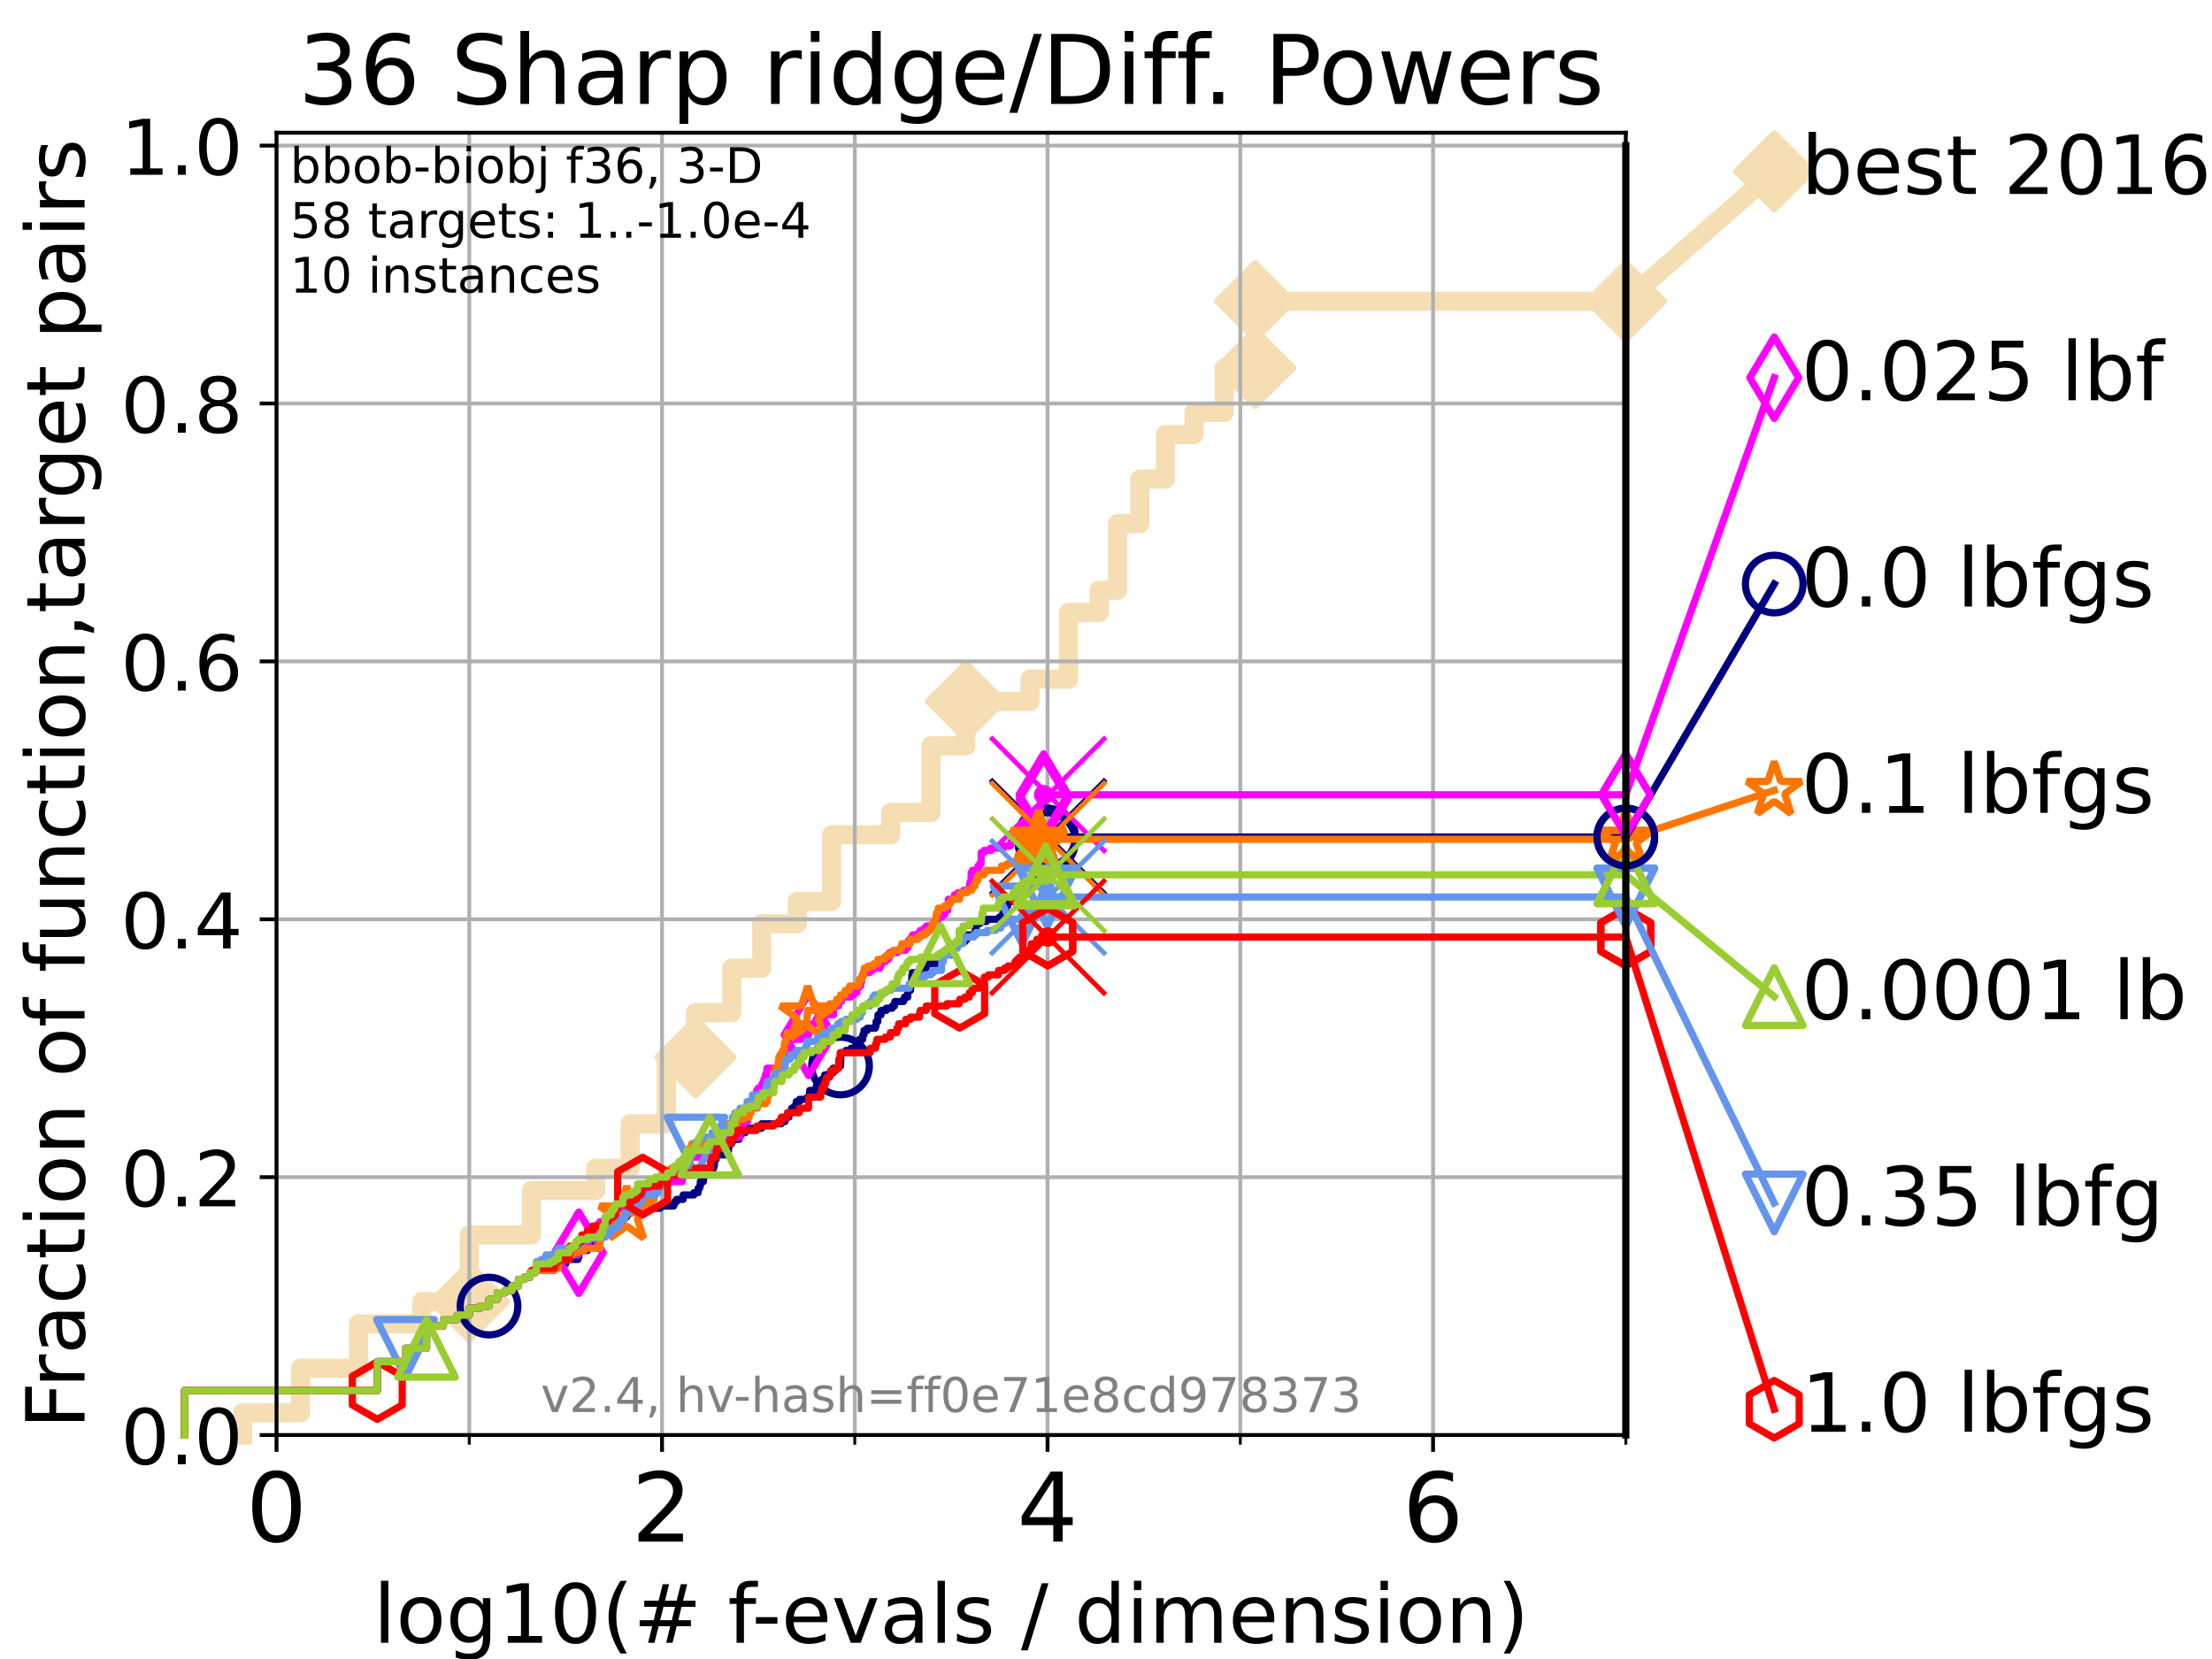 <?xml version="1.0" encoding="utf-8" standalone="no"?>
<!DOCTYPE svg PUBLIC "-//W3C//DTD SVG 1.1//EN"
  "http://www.w3.org/Graphics/SVG/1.1/DTD/svg11.dtd">
<!-- Created with matplotlib (https://matplotlib.org/) -->
<svg height="345.6pt" version="1.1" viewBox="0 0 460.8 345.6" width="460.8pt" xmlns="http://www.w3.org/2000/svg" xmlns:xlink="http://www.w3.org/1999/xlink">
 <defs>
  <style type="text/css">*{stroke-linecap:butt;stroke-linejoin:round;}</style>
 </defs>
 <g id="figure_1">
  <g id="patch_1">
   <path d="M 0 345.6 
L 460.8 345.6 
L 460.8 0 
L 0 0 
z
" style="fill:#ffffff;"/>
  </g>
  <g id="axes_1">
   <g id="patch_2">
    <path d="M 57.6 298.944 
L 338.688 298.944 
L 338.688 27.648 
L 57.6 27.648 
z
" style="fill:#ffffff;"/>
   </g>
   <g id="line2d_1">
    <path d="M 50.529 298.944 
L 50.529 294.313 
L 62.617 294.313 
L 62.617 285.05 
L 74.705 285.05 
L 74.705 275.788 
L 87.85 275.788 
L 87.85 271.157 
L 97.755 271.157 
L 97.755 257.263 
L 110.694 257.263 
L 110.694 248.001 
L 124.114 248.001 
L 124.114 243.37 
L 131.27 243.37 
L 131.27 234.107 
L 138.817 234.107 
L 138.817 220.214 
L 144.904 220.214 
L 144.904 210.951 
L 152.436 210.951 
L 152.436 201.689 
L 158.679 201.689 
L 158.679 192.426 
L 166.083 192.426 
L 166.083 187.795 
L 173.242 187.795 
L 173.242 173.901 
L 185.566 173.901 
L 185.566 169.27 
L 193.938 169.27 
L 193.938 155.377 
L 201.193 155.377 
L 201.193 146.114 
L 214.578 146.114 
L 214.578 141.483 
L 222.604 141.483 
L 222.604 127.589 
L 228.982 127.589 
L 228.982 122.958 
L 232.833 122.958 
L 232.833 109.065 
L 237.458 109.065 
L 237.458 99.802 
L 242.788 99.802 
L 242.788 90.54 
L 248.735 90.54 
L 248.735 85.909 
L 255.036 85.909 
L 255.036 76.646 
L 261.475 76.646 
L 261.475 62.753 
L 338.688 62.753 
" style="fill:none;stroke:#f5deb3;stroke-linecap:square;stroke-width:4;"/>
   </g>
   <g id="line2d_2">
    <defs>
     <path d="M 0 7.778 
L 7.778 0 
L 0 -7.778 
L -7.778 0 
z
" id="mcb20f86cb9" style="stroke:#f5deb3;stroke-linejoin:miter;stroke-width:1.5;"/>
    </defs>
    <g>
     <use style="fill:#f5deb3;stroke:#f5deb3;stroke-linejoin:miter;stroke-width:1.5;" x="97.755" xlink:href="#mcb20f86cb9" y="271.157"/>
     <use style="fill:#f5deb3;stroke:#f5deb3;stroke-linejoin:miter;stroke-width:1.5;" x="144.904" xlink:href="#mcb20f86cb9" y="220.214"/>
     <use style="fill:#f5deb3;stroke:#f5deb3;stroke-linejoin:miter;stroke-width:1.5;" x="201.193" xlink:href="#mcb20f86cb9" y="146.114"/>
     <use style="fill:#f5deb3;stroke:#f5deb3;stroke-linejoin:miter;stroke-width:1.5;" x="261.475" xlink:href="#mcb20f86cb9" y="76.646"/>
     <use style="fill:#f5deb3;stroke:#f5deb3;stroke-linejoin:miter;stroke-width:1.5;" x="261.475" xlink:href="#mcb20f86cb9" y="62.753"/>
     <use style="fill:#f5deb3;stroke:#f5deb3;stroke-linejoin:miter;stroke-width:1.5;" x="338.688" xlink:href="#mcb20f86cb9" y="62.753"/>
    </g>
   </g>
   <g id="line2d_3">
    <path style="fill:none;stroke:#f5deb3;stroke-linecap:square;stroke-width:4;"/>
    <g/>
   </g>
   <g id="line2d_4">
    <path d="M 338.688 62.753 
L 369.608 35.706 
" style="fill:none;stroke:#f5deb3;stroke-linecap:square;stroke-width:4;"/>
    <g>
     <use style="fill:#f5deb3;stroke:#f5deb3;stroke-linejoin:miter;stroke-width:1.5;" x="338.688" xlink:href="#mcb20f86cb9" y="62.753"/>
     <use style="fill:#f5deb3;stroke:#f5deb3;stroke-linejoin:miter;stroke-width:1.5;" x="369.608" xlink:href="#mcb20f86cb9" y="35.706"/>
    </g>
   </g>
   <g id="matplotlib.axis_1">
    <g id="xtick_1">
     <g id="line2d_5">
      <path clip-path="url(#p584ded9a13)" d="M 57.6 298.944 
L 57.6 27.648 
" style="fill:none;stroke:#b0b0b0;stroke-linecap:square;stroke-width:0.8;"/>
     </g>
     <g id="line2d_6">
      <defs>
       <path d="M 0 0 
L 0 3.5 
" id="m940d2d1e13" style="stroke:#000000;stroke-width:0.8;"/>
      </defs>
      <g>
       <use style="stroke:#000000;stroke-width:0.8;" x="57.6" xlink:href="#m940d2d1e13" y="298.944"/>
      </g>
     </g>
     <g id="text_1">
      <!-- 0 -->
      <g transform="translate(51.237 321.141)scale(0.2 -0.2)">
       <defs>
        <path d="M 31.781 66.406 
Q 24.172 66.406 20.328 58.906 
Q 16.5 51.422 16.5 36.375 
Q 16.5 21.391 20.328 13.891 
Q 24.172 6.391 31.781 6.391 
Q 39.453 6.391 43.281 13.891 
Q 47.125 21.391 47.125 36.375 
Q 47.125 51.422 43.281 58.906 
Q 39.453 66.406 31.781 66.406 
z
M 31.781 74.219 
Q 44.047 74.219 50.516 64.516 
Q 56.984 54.828 56.984 36.375 
Q 56.984 17.969 50.516 8.266 
Q 44.047 -1.422 31.781 -1.422 
Q 19.531 -1.422 13.062 8.266 
Q 6.594 17.969 6.594 36.375 
Q 6.594 54.828 13.062 64.516 
Q 19.531 74.219 31.781 74.219 
z
" id="DejaVuSans-48"/>
       </defs>
       <use xlink:href="#DejaVuSans-48"/>
      </g>
     </g>
    </g>
    <g id="xtick_2">
     <g id="line2d_7">
      <path clip-path="url(#p584ded9a13)" d="M 137.911 298.944 
L 137.911 27.648 
" style="fill:none;stroke:#b0b0b0;stroke-linecap:square;stroke-width:0.8;"/>
     </g>
     <g id="line2d_8">
      <g>
       <use style="stroke:#000000;stroke-width:0.8;" x="137.911" xlink:href="#m940d2d1e13" y="298.944"/>
      </g>
     </g>
     <g id="text_2">
      <!-- 2 -->
      <g transform="translate(131.548 321.141)scale(0.2 -0.2)">
       <defs>
        <path d="M 19.188 8.297 
L 53.609 8.297 
L 53.609 0 
L 7.328 0 
L 7.328 8.297 
Q 12.938 14.109 22.625 23.891 
Q 32.328 33.688 34.812 36.531 
Q 39.547 41.844 41.422 45.531 
Q 43.312 49.219 43.312 52.781 
Q 43.312 58.594 39.234 62.25 
Q 35.156 65.922 28.609 65.922 
Q 23.969 65.922 18.812 64.312 
Q 13.672 62.703 7.812 59.422 
L 7.812 69.391 
Q 13.766 71.781 18.938 73 
Q 24.125 74.219 28.422 74.219 
Q 39.75 74.219 46.484 68.547 
Q 53.219 62.891 53.219 53.422 
Q 53.219 48.922 51.531 44.891 
Q 49.859 40.875 45.406 35.406 
Q 44.188 33.984 37.641 27.219 
Q 31.109 20.453 19.188 8.297 
z
" id="DejaVuSans-50"/>
       </defs>
       <use xlink:href="#DejaVuSans-50"/>
      </g>
     </g>
    </g>
    <g id="xtick_3">
     <g id="line2d_9">
      <path clip-path="url(#p584ded9a13)" d="M 218.222 298.944 
L 218.222 27.648 
" style="fill:none;stroke:#b0b0b0;stroke-linecap:square;stroke-width:0.8;"/>
     </g>
     <g id="line2d_10">
      <g>
       <use style="stroke:#000000;stroke-width:0.8;" x="218.222" xlink:href="#m940d2d1e13" y="298.944"/>
      </g>
     </g>
     <g id="text_3">
      <!-- 4 -->
      <g transform="translate(211.859 321.141)scale(0.2 -0.2)">
       <defs>
        <path d="M 37.797 64.312 
L 12.891 25.391 
L 37.797 25.391 
z
M 35.203 72.906 
L 47.609 72.906 
L 47.609 25.391 
L 58.016 25.391 
L 58.016 17.188 
L 47.609 17.188 
L 47.609 0 
L 37.797 0 
L 37.797 17.188 
L 4.891 17.188 
L 4.891 26.703 
z
" id="DejaVuSans-52"/>
       </defs>
       <use xlink:href="#DejaVuSans-52"/>
      </g>
     </g>
    </g>
    <g id="xtick_4">
     <g id="line2d_11">
      <path clip-path="url(#p584ded9a13)" d="M 298.533 298.944 
L 298.533 27.648 
" style="fill:none;stroke:#b0b0b0;stroke-linecap:square;stroke-width:0.8;"/>
     </g>
     <g id="line2d_12">
      <g>
       <use style="stroke:#000000;stroke-width:0.8;" x="298.533" xlink:href="#m940d2d1e13" y="298.944"/>
      </g>
     </g>
     <g id="text_4">
      <!-- 6 -->
      <g transform="translate(292.17 321.141)scale(0.2 -0.2)">
       <defs>
        <path d="M 33.016 40.375 
Q 26.375 40.375 22.484 35.828 
Q 18.609 31.297 18.609 23.391 
Q 18.609 15.531 22.484 10.953 
Q 26.375 6.391 33.016 6.391 
Q 39.656 6.391 43.531 10.953 
Q 47.406 15.531 47.406 23.391 
Q 47.406 31.297 43.531 35.828 
Q 39.656 40.375 33.016 40.375 
z
M 52.594 71.297 
L 52.594 62.312 
Q 48.875 64.062 45.094 64.984 
Q 41.312 65.922 37.594 65.922 
Q 27.828 65.922 22.672 59.328 
Q 17.531 52.734 16.797 39.406 
Q 19.672 43.656 24.016 45.922 
Q 28.375 48.188 33.594 48.188 
Q 44.578 48.188 50.953 41.516 
Q 57.328 34.859 57.328 23.391 
Q 57.328 12.156 50.688 5.359 
Q 44.047 -1.422 33.016 -1.422 
Q 20.359 -1.422 13.672 8.266 
Q 6.984 17.969 6.984 36.375 
Q 6.984 53.656 15.188 63.938 
Q 23.391 74.219 37.203 74.219 
Q 40.922 74.219 44.703 73.484 
Q 48.484 72.75 52.594 71.297 
z
" id="DejaVuSans-54"/>
       </defs>
       <use xlink:href="#DejaVuSans-54"/>
      </g>
     </g>
    </g>
    <g id="xtick_5">
     <g id="line2d_13">
      <path clip-path="url(#p584ded9a13)" d="M 97.755 298.944 
L 97.755 27.648 
" style="fill:none;stroke:#b0b0b0;stroke-linecap:square;stroke-width:0.8;"/>
     </g>
     <g id="line2d_14">
      <defs>
       <path d="M 0 0 
L 0 2 
" id="mbae3f3a736" style="stroke:#000000;stroke-width:0.6;"/>
      </defs>
      <g>
       <use style="stroke:#000000;stroke-width:0.6;" x="97.755" xlink:href="#mbae3f3a736" y="298.944"/>
      </g>
     </g>
    </g>
    <g id="xtick_6">
     <g id="line2d_15">
      <path clip-path="url(#p584ded9a13)" d="M 178.066 298.944 
L 178.066 27.648 
" style="fill:none;stroke:#b0b0b0;stroke-linecap:square;stroke-width:0.8;"/>
     </g>
     <g id="line2d_16">
      <g>
       <use style="stroke:#000000;stroke-width:0.6;" x="178.066" xlink:href="#mbae3f3a736" y="298.944"/>
      </g>
     </g>
    </g>
    <g id="xtick_7">
     <g id="line2d_17">
      <path clip-path="url(#p584ded9a13)" d="M 258.377 298.944 
L 258.377 27.648 
" style="fill:none;stroke:#b0b0b0;stroke-linecap:square;stroke-width:0.8;"/>
     </g>
     <g id="line2d_18">
      <g>
       <use style="stroke:#000000;stroke-width:0.6;" x="258.377" xlink:href="#mbae3f3a736" y="298.944"/>
      </g>
     </g>
    </g>
    <g id="xtick_8">
     <g id="line2d_19">
      <path clip-path="url(#p584ded9a13)" d="M 338.688 298.944 
L 338.688 27.648 
" style="fill:none;stroke:#b0b0b0;stroke-linecap:square;stroke-width:0.8;"/>
     </g>
     <g id="line2d_20">
      <g>
       <use style="stroke:#000000;stroke-width:0.6;" x="338.688" xlink:href="#mbae3f3a736" y="298.944"/>
      </g>
     </g>
    </g>
    <g id="text_5">
     <!-- log10(# f-evals / dimension) -->
     <g transform="translate(77.764 342.218)scale(0.17 -0.17)">
      <defs>
       <path d="M 9.422 75.984 
L 18.406 75.984 
L 18.406 0 
L 9.422 0 
z
" id="DejaVuSans-108"/>
       <path d="M 30.609 48.391 
Q 23.391 48.391 19.188 42.75 
Q 14.984 37.109 14.984 27.297 
Q 14.984 17.484 19.156 11.844 
Q 23.344 6.203 30.609 6.203 
Q 37.797 6.203 41.984 11.859 
Q 46.188 17.531 46.188 27.297 
Q 46.188 37.016 41.984 42.703 
Q 37.797 48.391 30.609 48.391 
z
M 30.609 56 
Q 42.328 56 49.016 48.375 
Q 55.719 40.766 55.719 27.297 
Q 55.719 13.875 49.016 6.219 
Q 42.328 -1.422 30.609 -1.422 
Q 18.844 -1.422 12.172 6.219 
Q 5.516 13.875 5.516 27.297 
Q 5.516 40.766 12.172 48.375 
Q 18.844 56 30.609 56 
z
" id="DejaVuSans-111"/>
       <path d="M 45.406 27.984 
Q 45.406 37.75 41.375 43.109 
Q 37.359 48.484 30.078 48.484 
Q 22.859 48.484 18.828 43.109 
Q 14.797 37.75 14.797 27.984 
Q 14.797 18.266 18.828 12.891 
Q 22.859 7.516 30.078 7.516 
Q 37.359 7.516 41.375 12.891 
Q 45.406 18.266 45.406 27.984 
z
M 54.391 6.781 
Q 54.391 -7.172 48.188 -13.984 
Q 42 -20.797 29.203 -20.797 
Q 24.469 -20.797 20.266 -20.094 
Q 16.062 -19.391 12.109 -17.922 
L 12.109 -9.188 
Q 16.062 -11.328 19.922 -12.344 
Q 23.781 -13.375 27.781 -13.375 
Q 36.625 -13.375 41.016 -8.766 
Q 45.406 -4.156 45.406 5.172 
L 45.406 9.625 
Q 42.625 4.781 38.281 2.391 
Q 33.938 0 27.875 0 
Q 17.828 0 11.672 7.656 
Q 5.516 15.328 5.516 27.984 
Q 5.516 40.672 11.672 48.328 
Q 17.828 56 27.875 56 
Q 33.938 56 38.281 53.609 
Q 42.625 51.219 45.406 46.391 
L 45.406 54.688 
L 54.391 54.688 
z
" id="DejaVuSans-103"/>
       <path d="M 12.406 8.297 
L 28.516 8.297 
L 28.516 63.922 
L 10.984 60.406 
L 10.984 69.391 
L 28.422 72.906 
L 38.281 72.906 
L 38.281 8.297 
L 54.391 8.297 
L 54.391 0 
L 12.406 0 
z
" id="DejaVuSans-49"/>
       <path d="M 31 75.875 
Q 24.469 64.656 21.281 53.656 
Q 18.109 42.672 18.109 31.391 
Q 18.109 20.125 21.312 9.062 
Q 24.516 -2 31 -13.188 
L 23.188 -13.188 
Q 15.875 -1.703 12.234 9.375 
Q 8.594 20.453 8.594 31.391 
Q 8.594 42.281 12.203 53.312 
Q 15.828 64.359 23.188 75.875 
z
" id="DejaVuSans-40"/>
       <path d="M 51.125 44 
L 36.922 44 
L 32.812 27.688 
L 47.125 27.688 
z
M 43.797 71.781 
L 38.719 51.516 
L 52.984 51.516 
L 58.109 71.781 
L 65.922 71.781 
L 60.891 51.516 
L 76.125 51.516 
L 76.125 44 
L 58.984 44 
L 54.984 27.688 
L 70.516 27.688 
L 70.516 20.219 
L 53.078 20.219 
L 48 0 
L 40.188 0 
L 45.219 20.219 
L 30.906 20.219 
L 25.875 0 
L 18.016 0 
L 23.094 20.219 
L 7.719 20.219 
L 7.719 27.688 
L 24.906 27.688 
L 29 44 
L 13.281 44 
L 13.281 51.516 
L 30.906 51.516 
L 35.891 71.781 
z
" id="DejaVuSans-35"/>
       <path id="DejaVuSans-32"/>
       <path d="M 37.109 75.984 
L 37.109 68.5 
L 28.516 68.5 
Q 23.688 68.5 21.797 66.547 
Q 19.922 64.594 19.922 59.516 
L 19.922 54.688 
L 34.719 54.688 
L 34.719 47.703 
L 19.922 47.703 
L 19.922 0 
L 10.891 0 
L 10.891 47.703 
L 2.297 47.703 
L 2.297 54.688 
L 10.891 54.688 
L 10.891 58.5 
Q 10.891 67.625 15.141 71.797 
Q 19.391 75.984 28.609 75.984 
z
" id="DejaVuSans-102"/>
       <path d="M 4.891 31.391 
L 31.203 31.391 
L 31.203 23.391 
L 4.891 23.391 
z
" id="DejaVuSans-45"/>
       <path d="M 56.203 29.594 
L 56.203 25.203 
L 14.891 25.203 
Q 15.484 15.922 20.484 11.062 
Q 25.484 6.203 34.422 6.203 
Q 39.594 6.203 44.453 7.469 
Q 49.312 8.734 54.109 11.281 
L 54.109 2.781 
Q 49.266 0.734 44.188 -0.344 
Q 39.109 -1.422 33.891 -1.422 
Q 20.797 -1.422 13.156 6.188 
Q 5.516 13.812 5.516 26.812 
Q 5.516 40.234 12.766 48.109 
Q 20.016 56 32.328 56 
Q 43.359 56 49.781 48.891 
Q 56.203 41.797 56.203 29.594 
z
M 47.219 32.234 
Q 47.125 39.594 43.094 43.984 
Q 39.062 48.391 32.422 48.391 
Q 24.906 48.391 20.391 44.141 
Q 15.875 39.891 15.188 32.172 
z
" id="DejaVuSans-101"/>
       <path d="M 2.984 54.688 
L 12.5 54.688 
L 29.594 8.797 
L 46.688 54.688 
L 56.203 54.688 
L 35.688 0 
L 23.484 0 
z
" id="DejaVuSans-118"/>
       <path d="M 34.281 27.484 
Q 23.391 27.484 19.188 25 
Q 14.984 22.516 14.984 16.5 
Q 14.984 11.719 18.141 8.906 
Q 21.297 6.109 26.703 6.109 
Q 34.188 6.109 38.703 11.406 
Q 43.219 16.703 43.219 25.484 
L 43.219 27.484 
z
M 52.203 31.203 
L 52.203 0 
L 43.219 0 
L 43.219 8.297 
Q 40.141 3.328 35.547 0.953 
Q 30.953 -1.422 24.312 -1.422 
Q 15.922 -1.422 10.953 3.297 
Q 6 8.016 6 15.922 
Q 6 25.141 12.172 29.828 
Q 18.359 34.516 30.609 34.516 
L 43.219 34.516 
L 43.219 35.406 
Q 43.219 41.609 39.141 45 
Q 35.062 48.391 27.688 48.391 
Q 23 48.391 18.547 47.266 
Q 14.109 46.141 10.016 43.891 
L 10.016 52.203 
Q 14.938 54.109 19.578 55.047 
Q 24.219 56 28.609 56 
Q 40.484 56 46.344 49.844 
Q 52.203 43.703 52.203 31.203 
z
" id="DejaVuSans-97"/>
       <path d="M 44.281 53.078 
L 44.281 44.578 
Q 40.484 46.531 36.375 47.5 
Q 32.281 48.484 27.875 48.484 
Q 21.188 48.484 17.844 46.438 
Q 14.5 44.391 14.5 40.281 
Q 14.5 37.156 16.891 35.375 
Q 19.281 33.594 26.516 31.984 
L 29.594 31.297 
Q 39.156 29.25 43.188 25.516 
Q 47.219 21.781 47.219 15.094 
Q 47.219 7.469 41.188 3.016 
Q 35.156 -1.422 24.609 -1.422 
Q 20.219 -1.422 15.453 -0.562 
Q 10.688 0.297 5.422 2 
L 5.422 11.281 
Q 10.406 8.688 15.234 7.391 
Q 20.062 6.109 24.812 6.109 
Q 31.156 6.109 34.562 8.281 
Q 37.984 10.453 37.984 14.406 
Q 37.984 18.062 35.516 20.016 
Q 33.062 21.969 24.703 23.781 
L 21.578 24.516 
Q 13.234 26.266 9.516 29.906 
Q 5.812 33.547 5.812 39.891 
Q 5.812 47.609 11.281 51.797 
Q 16.75 56 26.812 56 
Q 31.781 56 36.172 55.266 
Q 40.578 54.547 44.281 53.078 
z
" id="DejaVuSans-115"/>
       <path d="M 25.391 72.906 
L 33.688 72.906 
L 8.297 -9.281 
L 0 -9.281 
z
" id="DejaVuSans-47"/>
       <path d="M 45.406 46.391 
L 45.406 75.984 
L 54.391 75.984 
L 54.391 0 
L 45.406 0 
L 45.406 8.203 
Q 42.578 3.328 38.25 0.953 
Q 33.938 -1.422 27.875 -1.422 
Q 17.969 -1.422 11.734 6.484 
Q 5.516 14.406 5.516 27.297 
Q 5.516 40.188 11.734 48.094 
Q 17.969 56 27.875 56 
Q 33.938 56 38.25 53.625 
Q 42.578 51.266 45.406 46.391 
z
M 14.797 27.297 
Q 14.797 17.391 18.875 11.75 
Q 22.953 6.109 30.078 6.109 
Q 37.203 6.109 41.297 11.75 
Q 45.406 17.391 45.406 27.297 
Q 45.406 37.203 41.297 42.844 
Q 37.203 48.484 30.078 48.484 
Q 22.953 48.484 18.875 42.844 
Q 14.797 37.203 14.797 27.297 
z
" id="DejaVuSans-100"/>
       <path d="M 9.422 54.688 
L 18.406 54.688 
L 18.406 0 
L 9.422 0 
z
M 9.422 75.984 
L 18.406 75.984 
L 18.406 64.594 
L 9.422 64.594 
z
" id="DejaVuSans-105"/>
       <path d="M 52 44.188 
Q 55.375 50.25 60.062 53.125 
Q 64.75 56 71.094 56 
Q 79.641 56 84.281 50.016 
Q 88.922 44.047 88.922 33.016 
L 88.922 0 
L 79.891 0 
L 79.891 32.719 
Q 79.891 40.578 77.094 44.375 
Q 74.312 48.188 68.609 48.188 
Q 61.625 48.188 57.562 43.547 
Q 53.516 38.922 53.516 30.906 
L 53.516 0 
L 44.484 0 
L 44.484 32.719 
Q 44.484 40.625 41.703 44.406 
Q 38.922 48.188 33.109 48.188 
Q 26.219 48.188 22.156 43.531 
Q 18.109 38.875 18.109 30.906 
L 18.109 0 
L 9.078 0 
L 9.078 54.688 
L 18.109 54.688 
L 18.109 46.188 
Q 21.188 51.219 25.484 53.609 
Q 29.781 56 35.688 56 
Q 41.656 56 45.828 52.969 
Q 50 49.953 52 44.188 
z
" id="DejaVuSans-109"/>
       <path d="M 54.891 33.016 
L 54.891 0 
L 45.906 0 
L 45.906 32.719 
Q 45.906 40.484 42.875 44.328 
Q 39.844 48.188 33.797 48.188 
Q 26.516 48.188 22.312 43.547 
Q 18.109 38.922 18.109 30.906 
L 18.109 0 
L 9.078 0 
L 9.078 54.688 
L 18.109 54.688 
L 18.109 46.188 
Q 21.344 51.125 25.703 53.562 
Q 30.078 56 35.797 56 
Q 45.219 56 50.047 50.172 
Q 54.891 44.344 54.891 33.016 
z
" id="DejaVuSans-110"/>
       <path d="M 8.016 75.875 
L 15.828 75.875 
Q 23.141 64.359 26.781 53.312 
Q 30.422 42.281 30.422 31.391 
Q 30.422 20.453 26.781 9.375 
Q 23.141 -1.703 15.828 -13.188 
L 8.016 -13.188 
Q 14.5 -2 17.703 9.062 
Q 20.906 20.125 20.906 31.391 
Q 20.906 42.672 17.703 53.656 
Q 14.5 64.656 8.016 75.875 
z
" id="DejaVuSans-41"/>
      </defs>
      <use xlink:href="#DejaVuSans-108"/>
      <use x="27.783" xlink:href="#DejaVuSans-111"/>
      <use x="88.965" xlink:href="#DejaVuSans-103"/>
      <use x="152.441" xlink:href="#DejaVuSans-49"/>
      <use x="216.064" xlink:href="#DejaVuSans-48"/>
      <use x="279.688" xlink:href="#DejaVuSans-40"/>
      <use x="318.701" xlink:href="#DejaVuSans-35"/>
      <use x="402.49" xlink:href="#DejaVuSans-32"/>
      <use x="434.277" xlink:href="#DejaVuSans-102"/>
      <use x="463.982" xlink:href="#DejaVuSans-45"/>
      <use x="500.066" xlink:href="#DejaVuSans-101"/>
      <use x="561.59" xlink:href="#DejaVuSans-118"/>
      <use x="620.77" xlink:href="#DejaVuSans-97"/>
      <use x="682.049" xlink:href="#DejaVuSans-108"/>
      <use x="709.832" xlink:href="#DejaVuSans-115"/>
      <use x="761.932" xlink:href="#DejaVuSans-32"/>
      <use x="793.719" xlink:href="#DejaVuSans-47"/>
      <use x="827.41" xlink:href="#DejaVuSans-32"/>
      <use x="859.197" xlink:href="#DejaVuSans-100"/>
      <use x="922.674" xlink:href="#DejaVuSans-105"/>
      <use x="950.457" xlink:href="#DejaVuSans-109"/>
      <use x="1047.869" xlink:href="#DejaVuSans-101"/>
      <use x="1109.393" xlink:href="#DejaVuSans-110"/>
      <use x="1172.771" xlink:href="#DejaVuSans-115"/>
      <use x="1224.871" xlink:href="#DejaVuSans-105"/>
      <use x="1252.654" xlink:href="#DejaVuSans-111"/>
      <use x="1313.836" xlink:href="#DejaVuSans-110"/>
      <use x="1377.215" xlink:href="#DejaVuSans-41"/>
     </g>
    </g>
   </g>
   <g id="matplotlib.axis_2">
    <g id="ytick_1">
     <g id="line2d_21">
      <path clip-path="url(#p584ded9a13)" d="M 57.6 298.944 
L 338.688 298.944 
" style="fill:none;stroke:#b0b0b0;stroke-linecap:square;stroke-width:0.8;"/>
     </g>
     <g id="line2d_22">
      <defs>
       <path d="M 0 0 
L -3.5 0 
" id="mcaad43972f" style="stroke:#000000;stroke-width:0.8;"/>
      </defs>
      <g>
       <use style="stroke:#000000;stroke-width:0.8;" x="57.6" xlink:href="#mcaad43972f" y="298.944"/>
      </g>
     </g>
     <g id="text_6">
      <!-- 0.0 -->
      <g transform="translate(25.155 305.023)scale(0.16 -0.16)">
       <defs>
        <path d="M 10.688 12.406 
L 21 12.406 
L 21 0 
L 10.688 0 
z
" id="DejaVuSans-46"/>
       </defs>
       <use xlink:href="#DejaVuSans-48"/>
       <use x="63.623" xlink:href="#DejaVuSans-46"/>
       <use x="95.41" xlink:href="#DejaVuSans-48"/>
      </g>
     </g>
    </g>
    <g id="ytick_2">
     <g id="line2d_23">
      <path clip-path="url(#p584ded9a13)" d="M 57.6 245.222 
L 338.688 245.222 
" style="fill:none;stroke:#b0b0b0;stroke-linecap:square;stroke-width:0.8;"/>
     </g>
     <g id="line2d_24">
      <g>
       <use style="stroke:#000000;stroke-width:0.8;" x="57.6" xlink:href="#mcaad43972f" y="245.222"/>
      </g>
     </g>
     <g id="text_7">
      <!-- 0.2 -->
      <g transform="translate(25.155 251.301)scale(0.16 -0.16)">
       <use xlink:href="#DejaVuSans-48"/>
       <use x="63.623" xlink:href="#DejaVuSans-46"/>
       <use x="95.41" xlink:href="#DejaVuSans-50"/>
      </g>
     </g>
    </g>
    <g id="ytick_3">
     <g id="line2d_25">
      <path clip-path="url(#p584ded9a13)" d="M 57.6 191.5 
L 338.688 191.5 
" style="fill:none;stroke:#b0b0b0;stroke-linecap:square;stroke-width:0.8;"/>
     </g>
     <g id="line2d_26">
      <g>
       <use style="stroke:#000000;stroke-width:0.8;" x="57.6" xlink:href="#mcaad43972f" y="191.5"/>
      </g>
     </g>
     <g id="text_8">
      <!-- 0.4 -->
      <g transform="translate(25.155 197.579)scale(0.16 -0.16)">
       <use xlink:href="#DejaVuSans-48"/>
       <use x="63.623" xlink:href="#DejaVuSans-46"/>
       <use x="95.41" xlink:href="#DejaVuSans-52"/>
      </g>
     </g>
    </g>
    <g id="ytick_4">
     <g id="line2d_27">
      <path clip-path="url(#p584ded9a13)" d="M 57.6 137.778 
L 338.688 137.778 
" style="fill:none;stroke:#b0b0b0;stroke-linecap:square;stroke-width:0.8;"/>
     </g>
     <g id="line2d_28">
      <g>
       <use style="stroke:#000000;stroke-width:0.8;" x="57.6" xlink:href="#mcaad43972f" y="137.778"/>
      </g>
     </g>
     <g id="text_9">
      <!-- 0.6 -->
      <g transform="translate(25.155 143.857)scale(0.16 -0.16)">
       <use xlink:href="#DejaVuSans-48"/>
       <use x="63.623" xlink:href="#DejaVuSans-46"/>
       <use x="95.41" xlink:href="#DejaVuSans-54"/>
      </g>
     </g>
    </g>
    <g id="ytick_5">
     <g id="line2d_29">
      <path clip-path="url(#p584ded9a13)" d="M 57.6 84.056 
L 338.688 84.056 
" style="fill:none;stroke:#b0b0b0;stroke-linecap:square;stroke-width:0.8;"/>
     </g>
     <g id="line2d_30">
      <g>
       <use style="stroke:#000000;stroke-width:0.8;" x="57.6" xlink:href="#mcaad43972f" y="84.056"/>
      </g>
     </g>
     <g id="text_10">
      <!-- 0.8 -->
      <g transform="translate(25.155 90.135)scale(0.16 -0.16)">
       <defs>
        <path d="M 31.781 34.625 
Q 24.75 34.625 20.719 30.859 
Q 16.703 27.094 16.703 20.516 
Q 16.703 13.922 20.719 10.156 
Q 24.75 6.391 31.781 6.391 
Q 38.812 6.391 42.859 10.172 
Q 46.922 13.969 46.922 20.516 
Q 46.922 27.094 42.891 30.859 
Q 38.875 34.625 31.781 34.625 
z
M 21.922 38.812 
Q 15.578 40.375 12.031 44.719 
Q 8.5 49.078 8.5 55.328 
Q 8.5 64.062 14.719 69.141 
Q 20.953 74.219 31.781 74.219 
Q 42.672 74.219 48.875 69.141 
Q 55.078 64.062 55.078 55.328 
Q 55.078 49.078 51.531 44.719 
Q 48 40.375 41.703 38.812 
Q 48.828 37.156 52.797 32.312 
Q 56.781 27.484 56.781 20.516 
Q 56.781 9.906 50.312 4.234 
Q 43.844 -1.422 31.781 -1.422 
Q 19.734 -1.422 13.25 4.234 
Q 6.781 9.906 6.781 20.516 
Q 6.781 27.484 10.781 32.312 
Q 14.797 37.156 21.922 38.812 
z
M 18.312 54.391 
Q 18.312 48.734 21.844 45.562 
Q 25.391 42.391 31.781 42.391 
Q 38.141 42.391 41.719 45.562 
Q 45.312 48.734 45.312 54.391 
Q 45.312 60.062 41.719 63.234 
Q 38.141 66.406 31.781 66.406 
Q 25.391 66.406 21.844 63.234 
Q 18.312 60.062 18.312 54.391 
z
" id="DejaVuSans-56"/>
       </defs>
       <use xlink:href="#DejaVuSans-48"/>
       <use x="63.623" xlink:href="#DejaVuSans-46"/>
       <use x="95.41" xlink:href="#DejaVuSans-56"/>
      </g>
     </g>
    </g>
    <g id="ytick_6">
     <g id="line2d_31">
      <path clip-path="url(#p584ded9a13)" d="M 57.6 30.334 
L 338.688 30.334 
" style="fill:none;stroke:#b0b0b0;stroke-linecap:square;stroke-width:0.8;"/>
     </g>
     <g id="line2d_32">
      <g>
       <use style="stroke:#000000;stroke-width:0.8;" x="57.6" xlink:href="#mcaad43972f" y="30.334"/>
      </g>
     </g>
     <g id="text_11">
      <!-- 1.0 -->
      <g transform="translate(25.155 36.413)scale(0.16 -0.16)">
       <use xlink:href="#DejaVuSans-49"/>
       <use x="63.623" xlink:href="#DejaVuSans-46"/>
       <use x="95.41" xlink:href="#DejaVuSans-48"/>
      </g>
     </g>
    </g>
    <g id="text_12">
     <!-- Fraction of function,target pairs -->
     <g transform="translate(17.62 297.681)rotate(-90)scale(0.17 -0.17)">
      <defs>
       <path d="M 9.812 72.906 
L 51.703 72.906 
L 51.703 64.594 
L 19.672 64.594 
L 19.672 43.109 
L 48.578 43.109 
L 48.578 34.812 
L 19.672 34.812 
L 19.672 0 
L 9.812 0 
z
" id="DejaVuSans-70"/>
       <path d="M 41.109 46.297 
Q 39.594 47.172 37.812 47.578 
Q 36.031 48 33.891 48 
Q 26.266 48 22.188 43.047 
Q 18.109 38.094 18.109 28.812 
L 18.109 0 
L 9.078 0 
L 9.078 54.688 
L 18.109 54.688 
L 18.109 46.188 
Q 20.953 51.172 25.484 53.578 
Q 30.031 56 36.531 56 
Q 37.453 56 38.578 55.875 
Q 39.703 55.766 41.062 55.516 
z
" id="DejaVuSans-114"/>
       <path d="M 48.781 52.594 
L 48.781 44.188 
Q 44.969 46.297 41.141 47.344 
Q 37.312 48.391 33.406 48.391 
Q 24.656 48.391 19.812 42.844 
Q 14.984 37.312 14.984 27.297 
Q 14.984 17.281 19.812 11.734 
Q 24.656 6.203 33.406 6.203 
Q 37.312 6.203 41.141 7.25 
Q 44.969 8.297 48.781 10.406 
L 48.781 2.094 
Q 45.016 0.344 40.984 -0.531 
Q 36.969 -1.422 32.422 -1.422 
Q 20.062 -1.422 12.781 6.344 
Q 5.516 14.109 5.516 27.297 
Q 5.516 40.672 12.859 48.328 
Q 20.219 56 33.016 56 
Q 37.156 56 41.109 55.141 
Q 45.062 54.297 48.781 52.594 
z
" id="DejaVuSans-99"/>
       <path d="M 18.312 70.219 
L 18.312 54.688 
L 36.812 54.688 
L 36.812 47.703 
L 18.312 47.703 
L 18.312 18.016 
Q 18.312 11.328 20.141 9.422 
Q 21.969 7.516 27.594 7.516 
L 36.812 7.516 
L 36.812 0 
L 27.594 0 
Q 17.188 0 13.234 3.875 
Q 9.281 7.766 9.281 18.016 
L 9.281 47.703 
L 2.688 47.703 
L 2.688 54.688 
L 9.281 54.688 
L 9.281 70.219 
z
" id="DejaVuSans-116"/>
       <path d="M 8.5 21.578 
L 8.5 54.688 
L 17.484 54.688 
L 17.484 21.922 
Q 17.484 14.156 20.5 10.266 
Q 23.531 6.391 29.594 6.391 
Q 36.859 6.391 41.078 11.031 
Q 45.312 15.672 45.312 23.688 
L 45.312 54.688 
L 54.297 54.688 
L 54.297 0 
L 45.312 0 
L 45.312 8.406 
Q 42.047 3.422 37.719 1 
Q 33.406 -1.422 27.688 -1.422 
Q 18.266 -1.422 13.375 4.438 
Q 8.5 10.297 8.5 21.578 
z
M 31.109 56 
z
" id="DejaVuSans-117"/>
       <path d="M 11.719 12.406 
L 22.016 12.406 
L 22.016 4 
L 14.016 -11.625 
L 7.719 -11.625 
L 11.719 4 
z
" id="DejaVuSans-44"/>
       <path d="M 18.109 8.203 
L 18.109 -20.797 
L 9.078 -20.797 
L 9.078 54.688 
L 18.109 54.688 
L 18.109 46.391 
Q 20.953 51.266 25.266 53.625 
Q 29.594 56 35.594 56 
Q 45.562 56 51.781 48.094 
Q 58.016 40.188 58.016 27.297 
Q 58.016 14.406 51.781 6.484 
Q 45.562 -1.422 35.594 -1.422 
Q 29.594 -1.422 25.266 0.953 
Q 20.953 3.328 18.109 8.203 
z
M 48.688 27.297 
Q 48.688 37.203 44.609 42.844 
Q 40.531 48.484 33.406 48.484 
Q 26.266 48.484 22.188 42.844 
Q 18.109 37.203 18.109 27.297 
Q 18.109 17.391 22.188 11.75 
Q 26.266 6.109 33.406 6.109 
Q 40.531 6.109 44.609 11.75 
Q 48.688 17.391 48.688 27.297 
z
" id="DejaVuSans-112"/>
      </defs>
      <use xlink:href="#DejaVuSans-70"/>
      <use x="50.27" xlink:href="#DejaVuSans-114"/>
      <use x="91.383" xlink:href="#DejaVuSans-97"/>
      <use x="152.662" xlink:href="#DejaVuSans-99"/>
      <use x="207.643" xlink:href="#DejaVuSans-116"/>
      <use x="246.852" xlink:href="#DejaVuSans-105"/>
      <use x="274.635" xlink:href="#DejaVuSans-111"/>
      <use x="335.816" xlink:href="#DejaVuSans-110"/>
      <use x="399.195" xlink:href="#DejaVuSans-32"/>
      <use x="430.982" xlink:href="#DejaVuSans-111"/>
      <use x="492.164" xlink:href="#DejaVuSans-102"/>
      <use x="527.369" xlink:href="#DejaVuSans-32"/>
      <use x="559.156" xlink:href="#DejaVuSans-102"/>
      <use x="594.361" xlink:href="#DejaVuSans-117"/>
      <use x="657.74" xlink:href="#DejaVuSans-110"/>
      <use x="721.119" xlink:href="#DejaVuSans-99"/>
      <use x="776.1" xlink:href="#DejaVuSans-116"/>
      <use x="815.309" xlink:href="#DejaVuSans-105"/>
      <use x="843.092" xlink:href="#DejaVuSans-111"/>
      <use x="904.273" xlink:href="#DejaVuSans-110"/>
      <use x="967.652" xlink:href="#DejaVuSans-44"/>
      <use x="999.439" xlink:href="#DejaVuSans-116"/>
      <use x="1038.648" xlink:href="#DejaVuSans-97"/>
      <use x="1099.928" xlink:href="#DejaVuSans-114"/>
      <use x="1139.291" xlink:href="#DejaVuSans-103"/>
      <use x="1202.768" xlink:href="#DejaVuSans-101"/>
      <use x="1264.291" xlink:href="#DejaVuSans-116"/>
      <use x="1303.5" xlink:href="#DejaVuSans-32"/>
      <use x="1335.287" xlink:href="#DejaVuSans-112"/>
      <use x="1398.764" xlink:href="#DejaVuSans-97"/>
      <use x="1460.043" xlink:href="#DejaVuSans-105"/>
      <use x="1487.826" xlink:href="#DejaVuSans-114"/>
      <use x="1528.939" xlink:href="#DejaVuSans-115"/>
     </g>
    </g>
   </g>
   <g id="line2d_33">
    <defs>
     <path d="M 0 1.5 
C 0.398 1.5 0.779 1.342 1.061 1.061 
C 1.342 0.779 1.5 0.398 1.5 0 
C 1.5 -0.398 1.342 -0.779 1.061 -1.061 
C 0.779 -1.342 0.398 -1.5 0 -1.5 
C -0.398 -1.5 -0.779 -1.342 -1.061 -1.061 
C -1.342 -0.779 -1.5 -0.398 -1.5 0 
C -1.5 0.398 -1.342 0.779 -1.061 1.061 
C -0.779 1.342 -0.398 1.5 0 1.5 
z
" id="mcb1b4e8b6b" style="stroke:#f5deb3;"/>
    </defs>
    <g>
     <use style="fill:#f5deb3;stroke:#f5deb3;" x="261.475" xlink:href="#mcb1b4e8b6b" y="62.753"/>
     <use style="fill:#f5deb3;stroke:#f5deb3;" x="261.475" xlink:href="#mcb1b4e8b6b" y="62.753"/>
    </g>
   </g>
   <g id="line2d_34">
    <defs>
     <path d="M 0 1.5 
C 0.398 1.5 0.779 1.342 1.061 1.061 
C 1.342 0.779 1.5 0.398 1.5 0 
C 1.5 -0.398 1.342 -0.779 1.061 -1.061 
C 0.779 -1.342 0.398 -1.5 0 -1.5 
C -0.398 -1.5 -0.779 -1.342 -1.061 -1.061 
C -1.342 -0.779 -1.5 -0.398 -1.5 0 
C -1.5 0.398 -1.342 0.779 -1.061 1.061 
C -0.779 1.342 -0.398 1.5 0 1.5 
z
" id="m0b78016fe6" style="stroke:#000080;"/>
    </defs>
    <g>
     <use style="fill:#000080;stroke:#000080;" x="218.023" xlink:href="#m0b78016fe6" y="174.365"/>
     <use style="fill:#000080;stroke:#000080;" x="218.023" xlink:href="#m0b78016fe6" y="174.365"/>
    </g>
   </g>
   <g id="line2d_35">
    <path d="M 38.441 298.944 
L 38.441 289.682 
L 78.596 289.682 
L 78.596 283.661 
L 84.464 283.661 
L 84.464 280.882 
L 88.847 280.882 
L 88.847 276.251 
L 92.347 276.251 
L 92.347 274.862 
L 95.26 274.862 
L 95.26 273.935 
L 97.755 273.935 
L 97.755 272.546 
L 99.938 272.546 
L 99.938 272.083 
L 101.878 272.083 
L 101.878 270.694 
L 103.623 270.694 
L 103.623 269.304 
L 105.21 269.304 
L 105.21 268.841 
L 106.664 268.841 
L 106.664 267.915 
L 108.006 267.915 
L 108.006 266.526 
L 109.252 266.526 
L 109.252 266.062 
L 110.415 266.062 
L 110.415 265.136 
L 111.506 265.136 
L 111.506 264.673 
L 113.735 264.673 
L 113.735 264.21 
L 115.502 264.21 
L 115.502 263.747 
L 116.323 263.747 
L 116.323 263.284 
L 117.857 263.284 
L 117.857 262.357 
L 120.414 262.357 
L 120.414 261.894 
L 120.572 261.894 
L 120.572 260.505 
L 122.362 260.505 
L 122.362 258.653 
L 124.62 258.653 
L 124.62 257.726 
L 125.589 257.726 
L 125.589 257.263 
L 127.379 257.263 
L 127.379 254.948 
L 127.799 254.948 
L 127.799 254.484 
L 129.761 254.484 
L 129.761 253.558 
L 130.488 253.558 
L 130.488 253.095 
L 130.84 253.095 
L 130.84 252.632 
L 131.524 252.632 
L 131.524 252.169 
L 133.726 252.169 
L 133.726 251.706 
L 137.499 251.706 
L 137.499 251.243 
L 140.348 251.243 
L 140.348 250.779 
L 140.549 250.779 
L 140.549 250.316 
L 140.944 250.316 
L 140.944 249.853 
L 142.307 249.853 
L 142.307 248.927 
L 144.55 248.927 
L 144.55 248.464 
L 145.441 248.464 
L 145.441 247.538 
L 145.74 247.538 
L 145.74 247.075 
L 145.888 247.075 
L 145.888 246.148 
L 146.538 246.148 
L 146.538 245.222 
L 146.679 245.222 
L 146.679 244.759 
L 147.062 244.759 
L 147.062 243.833 
L 147.335 243.833 
L 147.335 243.37 
L 148.671 243.37 
L 148.671 242.906 
L 148.796 242.906 
L 148.889 241.517 
L 149.165 241.517 
L 149.165 240.591 
L 151.422 240.591 
L 151.422 239.665 
L 151.766 239.665 
L 151.766 238.738 
L 151.975 238.738 
L 151.975 238.275 
L 152.386 238.275 
L 152.386 237.812 
L 152.587 237.812 
L 152.587 237.349 
L 153.96 237.349 
L 153.96 236.423 
L 154.395 236.423 
L 154.395 235.96 
L 155.232 235.96 
L 155.232 235.033 
L 158.661 235.033 
L 158.661 234.107 
L 162.715 234.107 
L 162.715 233.644 
L 163.523 233.644 
L 163.523 232.718 
L 164.334 232.718 
L 164.334 231.792 
L 164.924 231.792 
L 164.924 230.865 
L 165.519 230.865 
L 165.519 230.402 
L 165.873 230.402 
L 165.873 229.476 
L 166.561 229.476 
L 166.561 229.013 
L 168.212 229.013 
L 168.212 228.55 
L 168.627 228.55 
L 168.667 227.16 
L 170.046 227.16 
L 170.046 226.234 
L 171.091 226.234 
L 171.169 224.845 
L 171.788 224.845 
L 171.788 223.918 
L 172.886 223.918 
L 172.886 223.455 
L 173.576 223.455 
L 173.576 222.529 
L 174.69 222.529 
L 174.69 222.066 
L 175.102 222.066 
L 175.184 219.287 
L 176.229 219.287 
L 176.229 218.824 
L 177.288 218.824 
L 177.288 218.361 
L 178.337 218.361 
L 178.337 217.435 
L 179.061 217.435 
L 179.061 216.509 
L 179.734 216.509 
L 179.734 215.582 
L 179.985 215.582 
L 179.985 214.656 
L 180.665 214.656 
L 180.665 214.193 
L 182.34 214.193 
L 182.34 213.73 
L 182.512 213.73 
L 182.512 212.804 
L 182.873 212.804 
L 182.908 211.414 
L 183.535 211.414 
L 183.535 210.488 
L 184.634 210.488 
L 184.634 210.025 
L 185.877 210.025 
L 185.877 209.562 
L 186.339 209.562 
L 186.415 208.635 
L 188.22 208.635 
L 188.22 208.172 
L 188.42 208.172 
L 188.42 207.709 
L 189.106 207.709 
L 189.118 206.32 
L 189.671 206.32 
L 189.754 204.931 
L 189.897 204.931 
L 189.967 203.078 
L 190.038 203.078 
L 190.038 202.615 
L 192.073 202.615 
L 192.073 202.152 
L 192.594 202.152 
L 192.594 201.689 
L 192.969 201.689 
L 192.969 200.762 
L 195.051 200.762 
L 195.051 199.836 
L 195.424 199.836 
L 195.424 198.91 
L 198.316 198.91 
L 198.316 197.984 
L 198.646 197.984 
L 198.646 197.521 
L 199.101 197.521 
L 199.19 196.594 
L 199.877 196.594 
L 199.877 196.131 
L 201.07 196.131 
L 201.07 195.668 
L 201.453 195.668 
L 201.453 194.742 
L 203.099 194.742 
L 203.177 193.353 
L 203.336 193.353 
L 203.336 192.426 
L 204.116 192.426 
L 204.116 191.963 
L 205.492 191.963 
L 205.492 191.5 
L 208.2 191.5 
L 208.2 191.037 
L 208.901 191.037 
L 208.901 190.111 
L 209.199 190.111 
L 209.199 189.648 
L 209.574 189.648 
L 209.574 188.721 
L 209.946 188.721 
L 209.972 187.795 
L 212.211 187.795 
L 212.221 186.869 
L 213.147 186.869 
L 213.247 184.553 
L 213.468 184.553 
L 213.523 183.164 
L 214.038 183.164 
L 214.038 182.701 
L 215.168 182.701 
L 215.168 182.238 
L 215.659 182.238 
L 215.659 181.311 
L 215.961 181.311 
L 216.027 178.07 
L 216.185 178.07 
L 216.185 177.143 
L 216.298 177.143 
L 216.298 176.217 
L 217.691 176.217 
L 217.691 175.291 
L 218.023 175.291 
L 218.023 174.365 
L 338.688 174.365 
L 338.688 174.365 
" style="fill:none;stroke:#000080;stroke-linecap:square;stroke-width:1.5;"/>
   </g>
   <g id="line2d_36">
    <defs>
     <path d="M 0 6 
C 1.591 6 3.117 5.368 4.243 4.243 
C 5.368 3.117 6 1.591 6 0 
C 6 -1.591 5.368 -3.117 4.243 -4.243 
C 3.117 -5.368 1.591 -6 0 -6 
C -1.591 -6 -3.117 -5.368 -4.243 -4.243 
C -5.368 -3.117 -6 -1.591 -6 0 
C -6 1.591 -5.368 3.117 -4.243 4.243 
C -3.117 5.368 -1.591 6 0 6 
z
" id="md3e11c312c" style="stroke:#000080;stroke-width:1.5;"/>
    </defs>
    <g>
     <use style="fill-opacity:0;stroke:#000080;stroke-width:1.5;" x="101.878" xlink:href="#md3e11c312c" y="272.083"/>
     <use style="fill-opacity:0;stroke:#000080;stroke-width:1.5;" x="175.102" xlink:href="#md3e11c312c" y="222.066"/>
     <use style="fill-opacity:0;stroke:#000080;stroke-width:1.5;" x="218.023" xlink:href="#md3e11c312c" y="175.291"/>
     <use style="fill-opacity:0;stroke:#000080;stroke-width:1.5;" x="218.023" xlink:href="#md3e11c312c" y="174.365"/>
     <use style="fill-opacity:0;stroke:#000080;stroke-width:1.5;" x="218.023" xlink:href="#md3e11c312c" y="174.365"/>
     <use style="fill-opacity:0;stroke:#000080;stroke-width:1.5;" x="338.688" xlink:href="#md3e11c312c" y="174.365"/>
    </g>
   </g>
   <g id="line2d_37">
    <path style="fill:none;stroke:#000080;stroke-linecap:square;stroke-width:1.5;"/>
    <g/>
   </g>
   <g id="line2d_38">
    <path clip-path="url(#p584ded9a13)" d="M 218.339 174.365 
" style="fill:none;stroke:#000080;stroke-linecap:square;stroke-width:1.5;"/>
    <defs>
     <path d="M -12 12 
L 12 -12 
M -12 -12 
L 12 12 
" id="m50765a4939" style="stroke:#000080;"/>
    </defs>
    <g clip-path="url(#p584ded9a13)">
     <use style="fill:#000080;stroke:#000080;" x="218.339" xlink:href="#m50765a4939" y="174.365"/>
    </g>
   </g>
   <g id="line2d_39">
    <defs>
     <path d="M 0 1.5 
C 0.398 1.5 0.779 1.342 1.061 1.061 
C 1.342 0.779 1.5 0.398 1.5 0 
C 1.5 -0.398 1.342 -0.779 1.061 -1.061 
C 0.779 -1.342 0.398 -1.5 0 -1.5 
C -0.398 -1.5 -0.779 -1.342 -1.061 -1.061 
C -1.342 -0.779 -1.5 -0.398 -1.5 0 
C -1.5 0.398 -1.342 0.779 -1.061 1.061 
C -0.779 1.342 -0.398 1.5 0 1.5 
z
" id="mcae0deef6d" style="stroke:#ff00ff;"/>
    </defs>
    <g>
     <use style="fill:#ff00ff;stroke:#ff00ff;" x="217.419" xlink:href="#mcae0deef6d" y="165.565"/>
     <use style="fill:#ff00ff;stroke:#ff00ff;" x="217.419" xlink:href="#mcae0deef6d" y="165.565"/>
    </g>
   </g>
   <g id="line2d_40">
    <path d="M 38.441 298.944 
L 38.441 289.682 
L 78.596 289.682 
L 78.596 283.661 
L 84.464 283.661 
L 84.464 280.882 
L 88.847 280.882 
L 88.847 276.251 
L 92.347 276.251 
L 92.347 274.862 
L 95.26 274.862 
L 95.26 273.935 
L 97.755 273.935 
L 97.755 272.546 
L 99.938 272.546 
L 99.938 272.083 
L 101.878 272.083 
L 101.878 270.694 
L 103.623 270.694 
L 103.623 269.304 
L 105.21 269.304 
L 105.21 268.841 
L 106.664 268.841 
L 106.664 267.915 
L 108.006 267.915 
L 108.006 266.526 
L 109.252 266.526 
L 109.252 266.062 
L 110.415 266.062 
L 110.415 265.136 
L 111.506 265.136 
L 111.506 264.673 
L 112.779 264.673 
L 112.779 264.21 
L 113.735 264.21 
L 113.735 263.747 
L 115.502 263.747 
L 115.502 262.357 
L 117.857 262.357 
L 117.857 261.431 
L 120.414 261.431 
L 120.414 260.968 
L 120.572 260.968 
L 120.572 260.505 
L 121.785 260.505 
L 121.785 260.042 
L 122.362 260.042 
L 122.362 259.116 
L 122.503 259.116 
L 122.503 257.726 
L 123.057 257.726 
L 123.057 257.263 
L 123.594 257.263 
L 123.594 256.337 
L 124.114 256.337 
L 124.114 255.411 
L 124.62 255.411 
L 124.62 254.948 
L 124.989 254.948 
L 124.989 254.484 
L 126.054 254.484 
L 126.054 253.558 
L 127.379 253.558 
L 127.379 252.632 
L 128.21 252.632 
L 128.21 252.169 
L 130.037 252.169 
L 130.037 251.706 
L 130.927 251.706 
L 130.927 251.243 
L 131.185 251.243 
L 131.185 249.39 
L 134.379 249.39 
L 134.379 248.927 
L 134.591 248.927 
L 134.591 247.538 
L 135.145 247.538 
L 135.145 247.075 
L 137.259 247.075 
L 137.259 246.611 
L 138.426 246.611 
L 138.426 246.148 
L 142.125 246.148 
L 142.125 245.222 
L 142.352 245.222 
L 142.352 244.296 
L 142.84 244.296 
L 142.84 242.906 
L 143.23 242.906 
L 143.23 241.98 
L 143.695 241.98 
L 143.695 241.054 
L 147.165 241.054 
L 147.165 240.591 
L 147.537 240.591 
L 147.537 239.665 
L 147.703 239.665 
L 147.703 239.201 
L 150.96 239.201 
L 150.96 238.275 
L 151.74 238.275 
L 151.74 237.349 
L 151.949 237.349 
L 151.949 236.886 
L 154.167 236.886 
L 154.19 235.033 
L 154.574 235.033 
L 154.574 234.57 
L 154.841 234.57 
L 154.841 233.644 
L 155.721 233.644 
L 155.742 231.792 
L 156.155 231.792 
L 156.155 230.865 
L 156.277 230.865 
L 156.277 229.939 
L 156.698 229.939 
L 156.698 229.476 
L 157.282 229.476 
L 157.282 229.013 
L 157.472 229.013 
L 157.472 228.087 
L 157.623 228.087 
L 157.623 227.16 
L 157.921 227.16 
L 157.921 226.697 
L 158.573 226.697 
L 158.573 226.234 
L 158.732 226.234 
L 158.732 225.771 
L 159.133 225.771 
L 159.133 224.845 
L 159.44 224.845 
L 159.44 223.918 
L 159.675 223.918 
L 159.775 222.529 
L 162.014 222.529 
L 162.014 222.066 
L 162.246 222.066 
L 162.246 221.14 
L 162.389 221.14 
L 162.389 220.214 
L 163.841 220.214 
L 163.881 218.361 
L 164.167 218.361 
L 164.167 217.898 
L 164.321 217.898 
L 164.321 217.435 
L 164.587 217.435 
L 164.587 216.509 
L 166.951 216.509 
L 166.951 215.582 
L 168.456 215.582 
L 168.456 214.656 
L 168.992 214.656 
L 168.992 213.73 
L 169.109 213.73 
L 169.109 213.267 
L 169.99 213.267 
L 169.99 212.34 
L 170.482 212.34 
L 170.482 211.414 
L 173.659 211.414 
L 173.689 209.562 
L 174.704 209.562 
L 174.704 208.635 
L 175.3 208.635 
L 175.3 207.709 
L 177.263 207.709 
L 177.263 207.246 
L 177.862 207.246 
L 177.862 206.783 
L 178.525 206.783 
L 178.525 205.857 
L 178.862 205.857 
L 178.862 205.394 
L 179.306 205.394 
L 179.306 204.467 
L 179.505 204.467 
L 179.505 203.541 
L 179.644 203.541 
L 179.644 203.078 
L 179.86 203.078 
L 179.86 202.615 
L 181.163 202.615 
L 181.163 202.152 
L 181.761 202.152 
L 181.761 201.689 
L 183.326 201.689 
L 183.326 201.226 
L 183.497 201.226 
L 183.497 200.762 
L 183.717 200.762 
L 183.717 200.299 
L 184.502 200.299 
L 184.502 199.836 
L 185.122 199.836 
L 185.122 199.373 
L 185.311 199.373 
L 185.311 198.447 
L 186.985 198.447 
L 186.985 197.984 
L 188.615 197.984 
L 188.615 197.521 
L 189.094 197.521 
L 189.137 196.131 
L 189.467 196.131 
L 189.467 195.668 
L 189.894 195.668 
L 189.894 195.205 
L 190.108 195.205 
L 190.108 194.742 
L 191.402 194.742 
L 191.402 194.279 
L 191.724 194.279 
L 191.724 193.816 
L 192.544 193.816 
L 192.544 193.353 
L 192.991 193.353 
L 192.991 192.889 
L 194.62 192.889 
L 194.62 191.963 
L 195.289 191.963 
L 195.289 191.037 
L 196.228 191.037 
L 196.228 190.574 
L 196.8 190.574 
L 196.8 189.648 
L 197.452 189.648 
L 197.563 187.332 
L 198.776 187.332 
L 198.843 186.406 
L 199.587 186.406 
L 199.587 185.943 
L 200.753 185.943 
L 200.753 185.479 
L 201.787 185.479 
L 201.787 185.016 
L 201.998 185.016 
L 201.998 184.09 
L 202.115 184.09 
L 202.115 183.627 
L 202.306 183.627 
L 202.323 181.775 
L 202.572 181.775 
L 202.572 181.311 
L 203.664 181.311 
L 203.748 180.385 
L 204.096 180.385 
L 204.096 179.922 
L 204.379 179.922 
L 204.404 177.606 
L 205.039 177.606 
L 205.039 177.143 
L 206.358 177.143 
L 206.358 176.68 
L 209.024 176.68 
L 209.024 176.217 
L 210.509 176.217 
L 210.509 175.754 
L 210.634 175.754 
L 210.634 175.291 
L 211.271 175.291 
L 211.271 174.828 
L 212.033 174.828 
L 212.055 172.512 
L 213.124 172.512 
L 213.124 172.049 
L 213.247 172.049 
L 213.247 171.586 
L 214.137 171.586 
L 214.137 170.66 
L 214.565 170.66 
L 214.565 170.196 
L 214.938 170.196 
L 214.938 169.27 
L 216.463 169.27 
L 216.463 168.344 
L 216.787 168.344 
L 216.81 166.492 
L 217.419 166.492 
L 217.419 165.565 
L 338.688 165.565 
L 338.688 165.565 
" style="fill:none;stroke:#ff00ff;stroke-linecap:square;stroke-width:1.5;"/>
   </g>
   <g id="line2d_41">
    <defs>
     <path d="M 0 8.485 
L 5.091 0 
L 0 -8.485 
L -5.091 0 
z
" id="m71a240f697" style="stroke:#ff00ff;stroke-linejoin:miter;stroke-width:1.5;"/>
    </defs>
    <g>
     <use style="fill-opacity:0;stroke:#ff00ff;stroke-linejoin:miter;stroke-width:1.5;" x="120.572" xlink:href="#m71a240f697" y="260.968"/>
     <use style="fill-opacity:0;stroke:#ff00ff;stroke-linejoin:miter;stroke-width:1.5;" x="168.456" xlink:href="#m71a240f697" y="215.582"/>
     <use style="fill-opacity:0;stroke:#ff00ff;stroke-linejoin:miter;stroke-width:1.5;" x="217.419" xlink:href="#m71a240f697" y="166.492"/>
     <use style="fill-opacity:0;stroke:#ff00ff;stroke-linejoin:miter;stroke-width:1.5;" x="217.419" xlink:href="#m71a240f697" y="165.565"/>
     <use style="fill-opacity:0;stroke:#ff00ff;stroke-linejoin:miter;stroke-width:1.5;" x="217.419" xlink:href="#m71a240f697" y="165.565"/>
     <use style="fill-opacity:0;stroke:#ff00ff;stroke-linejoin:miter;stroke-width:1.5;" x="338.688" xlink:href="#m71a240f697" y="165.565"/>
    </g>
   </g>
   <g id="line2d_42">
    <path style="fill:none;stroke:#ff00ff;stroke-linecap:square;stroke-width:1.5;"/>
    <g/>
   </g>
   <g id="line2d_43">
    <path clip-path="url(#p584ded9a13)" d="M 218.361 165.565 
" style="fill:none;stroke:#ff00ff;stroke-linecap:square;stroke-width:1.5;"/>
    <defs>
     <path d="M -12 12 
L 12 -12 
M -12 -12 
L 12 12 
" id="m8af56ac373" style="stroke:#ff00ff;"/>
    </defs>
    <g clip-path="url(#p584ded9a13)">
     <use style="fill:#ff00ff;stroke:#ff00ff;" x="218.361" xlink:href="#m8af56ac373" y="165.565"/>
    </g>
   </g>
   <g id="line2d_44">
    <defs>
     <path d="M 0 1.5 
C 0.398 1.5 0.779 1.342 1.061 1.061 
C 1.342 0.779 1.5 0.398 1.5 0 
C 1.5 -0.398 1.342 -0.779 1.061 -1.061 
C 0.779 -1.342 0.398 -1.5 0 -1.5 
C -0.398 -1.5 -0.779 -1.342 -1.061 -1.061 
C -1.342 -0.779 -1.5 -0.398 -1.5 0 
C -1.5 0.398 -1.342 0.779 -1.061 1.061 
C -0.779 1.342 -0.398 1.5 0 1.5 
z
" id="m42a4214b39" style="stroke:#ff7500;"/>
    </defs>
    <g>
     <use style="fill:#ff7500;stroke:#ff7500;" x="216.357" xlink:href="#m42a4214b39" y="174.828"/>
     <use style="fill:#ff7500;stroke:#ff7500;" x="216.357" xlink:href="#m42a4214b39" y="174.828"/>
    </g>
   </g>
   <g id="line2d_45">
    <path d="M 38.441 298.944 
L 38.441 289.682 
L 78.596 289.682 
L 78.596 283.661 
L 84.464 283.661 
L 84.464 280.882 
L 88.847 280.882 
L 88.847 276.251 
L 92.347 276.251 
L 92.347 274.862 
L 95.26 274.862 
L 95.26 273.935 
L 97.755 273.935 
L 97.755 272.546 
L 99.938 272.546 
L 99.938 272.083 
L 101.878 272.083 
L 101.878 270.694 
L 103.623 270.694 
L 103.623 269.304 
L 105.21 269.304 
L 105.21 268.841 
L 106.664 268.841 
L 106.664 267.915 
L 108.006 267.915 
L 108.006 266.526 
L 109.252 266.526 
L 109.252 266.062 
L 110.415 266.062 
L 110.415 265.136 
L 111.506 265.136 
L 111.506 264.673 
L 115.502 264.673 
L 115.502 264.21 
L 116.323 264.21 
L 116.323 262.357 
L 118.577 262.357 
L 118.577 261.431 
L 119.267 261.431 
L 119.267 260.968 
L 120.414 260.968 
L 120.414 260.505 
L 121.785 260.505 
L 121.785 260.042 
L 124.989 260.042 
L 124.989 258.653 
L 125.111 258.653 
L 125.111 256.337 
L 126.054 256.337 
L 126.054 255.874 
L 128.21 255.874 
L 128.21 255.411 
L 128.611 255.411 
L 128.611 254.484 
L 129.386 254.484 
L 129.386 253.095 
L 130.576 253.095 
L 130.576 252.632 
L 133.048 252.632 
L 133.048 252.169 
L 133.201 252.169 
L 133.201 251.243 
L 134.661 251.243 
L 134.661 250.779 
L 134.939 250.779 
L 134.939 250.316 
L 135.482 250.316 
L 135.482 249.853 
L 136.266 249.853 
L 136.33 248.001 
L 136.708 248.001 
L 136.708 247.075 
L 136.955 247.075 
L 136.955 246.148 
L 137.32 246.148 
L 137.32 245.685 
L 137.439 245.685 
L 137.439 245.222 
L 137.969 245.222 
L 137.969 244.296 
L 139.36 244.296 
L 139.36 243.833 
L 139.783 243.833 
L 139.783 243.37 
L 141.187 243.37 
L 141.187 242.906 
L 142.125 242.906 
L 142.125 242.443 
L 142.307 242.443 
L 142.307 241.517 
L 143.058 241.517 
L 143.058 240.591 
L 143.443 240.591 
L 143.443 240.128 
L 143.57 240.128 
L 143.57 239.201 
L 144.108 239.201 
L 144.108 238.275 
L 148.032 238.275 
L 148.032 237.812 
L 148.608 237.812 
L 148.608 236.886 
L 148.982 236.886 
L 148.982 235.96 
L 149.165 235.96 
L 149.165 235.033 
L 150.85 235.033 
L 150.85 234.107 
L 153.467 234.107 
L 153.467 233.181 
L 154.863 233.181 
L 154.863 232.718 
L 156.094 232.718 
L 156.094 231.792 
L 156.439 231.792 
L 156.439 230.865 
L 157.772 230.865 
L 157.772 229.939 
L 159.507 229.939 
L 159.507 229.476 
L 159.841 229.476 
L 159.923 228.087 
L 160.249 228.087 
L 160.249 227.16 
L 160.506 227.16 
L 160.506 226.234 
L 160.759 226.234 
L 160.821 224.845 
L 161.269 224.845 
L 161.345 222.992 
L 161.39 222.992 
L 161.39 222.529 
L 162.101 222.529 
L 162.13 221.14 
L 162.246 221.14 
L 162.246 220.214 
L 162.475 220.214 
L 162.475 219.75 
L 162.841 219.75 
L 162.841 219.287 
L 163.048 219.287 
L 163.048 218.824 
L 163.335 218.824 
L 163.389 217.435 
L 163.55 217.435 
L 163.55 216.972 
L 163.789 216.972 
L 163.789 216.045 
L 163.959 216.045 
L 163.959 215.119 
L 166.209 215.119 
L 166.209 214.193 
L 166.763 214.193 
L 166.763 213.267 
L 168.079 213.267 
L 168.151 211.414 
L 168.253 211.414 
L 168.253 210.488 
L 172.831 210.488 
L 172.854 209.099 
L 174.312 209.099 
L 174.312 208.172 
L 175.115 208.172 
L 175.115 207.246 
L 176.08 207.246 
L 176.08 206.32 
L 176.981 206.32 
L 176.981 205.394 
L 178.834 205.394 
L 178.834 204.931 
L 178.989 204.931 
L 178.989 204.004 
L 179.516 204.004 
L 179.516 203.541 
L 179.713 203.541 
L 179.713 203.078 
L 180.001 203.078 
L 180.032 201.689 
L 180.849 201.689 
L 180.849 201.226 
L 182.013 201.226 
L 182.013 200.762 
L 182.89 200.762 
L 182.89 199.836 
L 184.226 199.836 
L 184.226 199.373 
L 184.801 199.373 
L 184.801 198.91 
L 185.683 198.91 
L 185.683 198.447 
L 186.069 198.447 
L 186.069 197.984 
L 187.49 197.984 
L 187.49 197.521 
L 187.869 197.521 
L 187.869 196.594 
L 189.641 196.594 
L 189.641 195.668 
L 191.231 195.668 
L 191.231 195.205 
L 191.79 195.205 
L 191.79 194.742 
L 192.715 194.742 
L 192.715 194.279 
L 193.259 194.279 
L 193.259 193.816 
L 193.875 193.816 
L 193.875 193.353 
L 194.21 193.353 
L 194.21 192.426 
L 194.883 192.426 
L 194.892 191.5 
L 195.005 191.5 
L 195.005 190.574 
L 195.143 190.574 
L 195.143 190.111 
L 195.452 190.111 
L 195.452 189.184 
L 196.754 189.184 
L 196.754 188.721 
L 197.586 188.721 
L 197.586 188.258 
L 197.991 188.258 
L 197.991 187.795 
L 198.325 187.795 
L 198.325 187.332 
L 199.904 187.332 
L 199.904 186.406 
L 200.163 186.406 
L 200.163 185.943 
L 201.526 185.943 
L 201.526 185.479 
L 202.463 185.479 
L 202.463 185.016 
L 202.69 185.016 
L 202.69 184.553 
L 203.119 184.553 
L 203.119 183.627 
L 203.518 183.627 
L 203.518 183.164 
L 203.788 183.164 
L 203.788 182.238 
L 204.949 182.238 
L 204.949 181.775 
L 205.319 181.775 
L 205.319 181.311 
L 208.637 181.311 
L 208.645 180.385 
L 209.769 180.385 
L 209.769 179.922 
L 211.454 179.922 
L 211.454 179.459 
L 211.752 179.459 
L 211.752 178.996 
L 212.093 178.996 
L 212.093 178.07 
L 212.581 178.07 
L 212.581 177.606 
L 214.113 177.606 
L 214.113 177.143 
L 214.88 177.143 
L 214.88 176.68 
L 215.236 176.68 
L 215.236 176.217 
L 215.652 176.217 
L 215.652 175.754 
L 216.357 175.754 
L 216.357 174.828 
L 338.688 174.828 
L 338.688 174.828 
" style="fill:none;stroke:#ff7500;stroke-linecap:square;stroke-width:1.5;"/>
   </g>
   <g id="line2d_46">
    <defs>
     <path d="M 0 -6 
L -1.347 -1.854 
L -5.706 -1.854 
L -2.18 0.708 
L -3.527 4.854 
L -0 2.292 
L 3.527 4.854 
L 2.18 0.708 
L 5.706 -1.854 
L 1.347 -1.854 
z
" id="m56957c873c" style="stroke:#ff7500;stroke-linejoin:bevel;stroke-width:1.5;"/>
    </defs>
    <g>
     <use style="fill-opacity:0;stroke:#ff7500;stroke-linejoin:bevel;stroke-width:1.5;" x="130.576" xlink:href="#m56957c873c" y="253.095"/>
     <use style="fill-opacity:0;stroke:#ff7500;stroke-linejoin:bevel;stroke-width:1.5;" x="168.253" xlink:href="#m56957c873c" y="211.414"/>
     <use style="fill-opacity:0;stroke:#ff7500;stroke-linejoin:bevel;stroke-width:1.5;" x="216.357" xlink:href="#m56957c873c" y="175.754"/>
     <use style="fill-opacity:0;stroke:#ff7500;stroke-linejoin:bevel;stroke-width:1.5;" x="216.357" xlink:href="#m56957c873c" y="174.828"/>
     <use style="fill-opacity:0;stroke:#ff7500;stroke-linejoin:bevel;stroke-width:1.5;" x="216.357" xlink:href="#m56957c873c" y="174.828"/>
     <use style="fill-opacity:0;stroke:#ff7500;stroke-linejoin:bevel;stroke-width:1.5;" x="338.688" xlink:href="#m56957c873c" y="174.828"/>
    </g>
   </g>
   <g id="line2d_47">
    <path style="fill:none;stroke:#ff7500;stroke-linecap:square;stroke-width:1.5;"/>
    <g/>
   </g>
   <g id="line2d_48">
    <path clip-path="url(#p584ded9a13)" d="M 218.354 174.828 
" style="fill:none;stroke:#ff7500;stroke-linecap:square;stroke-width:1.5;"/>
    <defs>
     <path d="M -12 12 
L 12 -12 
M -12 -12 
L 12 12 
" id="m71715094e9" style="stroke:#ff7500;"/>
    </defs>
    <g clip-path="url(#p584ded9a13)">
     <use style="fill:#ff7500;stroke:#ff7500;" x="218.354" xlink:href="#m71715094e9" y="174.828"/>
    </g>
   </g>
   <g id="line2d_49">
    <defs>
     <path d="M 0 1.5 
C 0.398 1.5 0.779 1.342 1.061 1.061 
C 1.342 0.779 1.5 0.398 1.5 0 
C 1.5 -0.398 1.342 -0.779 1.061 -1.061 
C 0.779 -1.342 0.398 -1.5 0 -1.5 
C -0.398 -1.5 -0.779 -1.342 -1.061 -1.061 
C -1.342 -0.779 -1.5 -0.398 -1.5 0 
C -1.5 0.398 -1.342 0.779 -1.061 1.061 
C -0.779 1.342 -0.398 1.5 0 1.5 
z
" id="m811d74d9c0" style="stroke:#6495ed;"/>
    </defs>
    <g>
     <use style="fill:#6495ed;stroke:#6495ed;" x="218.17" xlink:href="#m811d74d9c0" y="186.869"/>
     <use style="fill:#6495ed;stroke:#6495ed;" x="218.17" xlink:href="#m811d74d9c0" y="186.869"/>
    </g>
   </g>
   <g id="line2d_50">
    <path d="M 38.441 298.944 
L 38.441 289.682 
L 78.596 289.682 
L 78.596 283.661 
L 84.464 283.661 
L 84.464 280.882 
L 88.847 280.882 
L 88.847 276.251 
L 92.347 276.251 
L 92.347 274.862 
L 95.26 274.862 
L 95.26 273.935 
L 97.755 273.935 
L 97.755 272.546 
L 99.938 272.546 
L 99.938 272.083 
L 101.878 272.083 
L 101.878 270.694 
L 103.623 270.694 
L 103.623 269.304 
L 105.21 269.304 
L 105.21 268.841 
L 106.664 268.841 
L 106.664 267.915 
L 108.006 267.915 
L 108.006 266.526 
L 109.252 266.526 
L 109.252 266.062 
L 110.415 266.062 
L 110.415 265.136 
L 111.506 265.136 
L 111.506 264.673 
L 111.768 264.673 
L 111.768 262.821 
L 112.779 262.821 
L 112.779 262.357 
L 113.735 262.357 
L 113.735 261.431 
L 115.502 261.431 
L 115.502 260.968 
L 116.323 260.968 
L 116.323 260.042 
L 119.267 260.042 
L 119.267 259.579 
L 120.414 259.579 
L 120.414 259.116 
L 121.189 259.116 
L 121.189 258.189 
L 122.92 258.189 
L 122.92 257.726 
L 126.054 257.726 
L 126.054 257.263 
L 126.839 257.263 
L 126.839 256.8 
L 127.272 256.8 
L 127.272 255.874 
L 128.709 255.874 
L 128.709 254.948 
L 129.099 254.948 
L 129.099 254.021 
L 130.128 254.021 
L 130.219 252.632 
L 130.84 252.632 
L 130.84 252.169 
L 131.607 252.169 
L 131.607 251.706 
L 132.816 251.706 
L 132.816 250.779 
L 133.125 250.779 
L 133.125 250.316 
L 133.726 250.316 
L 133.8 248.927 
L 136.583 248.927 
L 136.583 248.464 
L 137.077 248.464 
L 137.138 247.538 
L 137.559 247.538 
L 137.559 246.611 
L 137.794 246.611 
L 137.794 245.222 
L 139.199 245.222 
L 139.199 244.296 
L 140.748 244.296 
L 140.748 243.833 
L 142.62 243.833 
L 142.62 243.37 
L 143.144 243.37 
L 143.144 242.906 
L 143.316 242.906 
L 143.401 241.517 
L 143.695 241.517 
L 143.695 240.591 
L 144.27 240.591 
L 144.27 239.665 
L 144.904 239.665 
L 144.982 237.812 
L 145.666 237.812 
L 145.666 236.886 
L 148.29 236.886 
L 148.29 235.96 
L 149.882 235.96 
L 149.882 235.033 
L 152.207 235.033 
L 152.207 234.107 
L 152.436 234.107 
L 152.436 233.644 
L 152.612 233.644 
L 152.612 232.718 
L 153.106 232.718 
L 153.106 231.792 
L 154.167 231.792 
L 154.167 230.865 
L 155.51 230.865 
L 155.51 230.402 
L 155.637 230.402 
L 155.637 229.476 
L 156.718 229.476 
L 156.737 228.087 
L 158.591 228.087 
L 158.591 227.623 
L 159.338 227.623 
L 159.338 227.16 
L 159.608 227.16 
L 159.608 226.234 
L 159.874 226.234 
L 159.874 225.308 
L 161.008 225.308 
L 161.008 224.382 
L 161.675 224.382 
L 161.675 223.455 
L 163.483 223.455 
L 163.55 221.603 
L 163.603 221.603 
L 163.603 221.14 
L 163.762 221.14 
L 163.762 220.677 
L 164.6 220.677 
L 164.6 219.75 
L 165.862 219.75 
L 165.862 218.824 
L 167.871 218.824 
L 167.871 217.898 
L 168.089 217.898 
L 168.089 216.972 
L 170.365 216.972 
L 170.365 216.045 
L 171.729 216.045 
L 171.729 215.119 
L 173.065 215.119 
L 173.065 214.193 
L 174.513 214.193 
L 174.513 213.267 
L 175.184 213.267 
L 175.184 212.804 
L 176.255 212.804 
L 176.255 212.34 
L 178.503 212.34 
L 178.503 211.877 
L 179.224 211.877 
L 179.224 210.951 
L 179.665 210.951 
L 179.665 210.025 
L 179.808 210.025 
L 179.808 209.562 
L 181.265 209.562 
L 181.265 208.635 
L 181.822 208.635 
L 181.822 207.709 
L 182.202 207.709 
L 182.202 207.246 
L 183.813 207.246 
L 183.813 206.783 
L 184.498 206.783 
L 184.498 206.32 
L 185.562 206.32 
L 185.562 205.857 
L 189.421 205.857 
L 189.421 204.931 
L 190.362 204.931 
L 190.362 204.004 
L 191.88 204.004 
L 191.88 203.541 
L 192.64 203.541 
L 192.64 203.078 
L 193.945 203.078 
L 193.945 202.615 
L 194.466 202.615 
L 194.466 202.152 
L 196.134 202.152 
L 196.202 200.299 
L 196.53 200.299 
L 196.53 198.91 
L 197.808 198.91 
L 197.808 198.447 
L 198.584 198.447 
L 198.584 197.521 
L 199.473 197.521 
L 199.473 196.594 
L 200.633 196.594 
L 200.633 195.668 
L 200.779 195.668 
L 200.779 195.205 
L 202.873 195.205 
L 202.873 194.742 
L 203.325 194.742 
L 203.325 194.279 
L 205.666 194.279 
L 205.666 193.816 
L 207.398 193.816 
L 207.398 193.353 
L 208.456 193.353 
L 208.456 192.426 
L 209.307 192.426 
L 209.307 191.963 
L 210.314 191.963 
L 210.314 191.5 
L 212.621 191.5 
L 212.621 191.037 
L 212.908 191.037 
L 212.908 190.574 
L 213.318 190.574 
L 213.318 190.111 
L 214.587 190.111 
L 214.587 189.648 
L 217.452 189.648 
L 217.467 188.258 
L 217.972 188.258 
L 217.972 187.795 
L 218.17 187.795 
L 218.17 186.869 
L 338.688 186.869 
L 338.688 186.869 
" style="fill:none;stroke:#6495ed;stroke-linecap:square;stroke-width:1.5;"/>
   </g>
   <g id="line2d_51">
    <defs>
     <path d="M -0 6 
L 6 -6 
L -6 -6 
z
" id="md6c8049ecd" style="stroke:#6495ed;stroke-linejoin:miter;stroke-width:1.5;"/>
    </defs>
    <g>
     <use style="fill-opacity:0;stroke:#6495ed;stroke-linejoin:miter;stroke-width:1.5;" x="84.464" xlink:href="#md6c8049ecd" y="280.882"/>
     <use style="fill-opacity:0;stroke:#6495ed;stroke-linejoin:miter;stroke-width:1.5;" x="144.982" xlink:href="#md6c8049ecd" y="238.738"/>
     <use style="fill-opacity:0;stroke:#6495ed;stroke-linejoin:miter;stroke-width:1.5;" x="212.908" xlink:href="#md6c8049ecd" y="190.574"/>
     <use style="fill-opacity:0;stroke:#6495ed;stroke-linejoin:miter;stroke-width:1.5;" x="218.17" xlink:href="#md6c8049ecd" y="186.869"/>
     <use style="fill-opacity:0;stroke:#6495ed;stroke-linejoin:miter;stroke-width:1.5;" x="218.17" xlink:href="#md6c8049ecd" y="186.869"/>
     <use style="fill-opacity:0;stroke:#6495ed;stroke-linejoin:miter;stroke-width:1.5;" x="338.688" xlink:href="#md6c8049ecd" y="186.869"/>
    </g>
   </g>
   <g id="line2d_52">
    <path style="fill:none;stroke:#6495ed;stroke-linecap:square;stroke-width:1.5;"/>
    <g/>
   </g>
   <g id="line2d_53">
    <path clip-path="url(#p584ded9a13)" d="M 218.33 186.869 
" style="fill:none;stroke:#6495ed;stroke-linecap:square;stroke-width:1.5;"/>
    <defs>
     <path d="M -12 12 
L 12 -12 
M -12 -12 
L 12 12 
" id="m866899ef84" style="stroke:#6495ed;"/>
    </defs>
    <g clip-path="url(#p584ded9a13)">
     <use style="fill:#6495ed;stroke:#6495ed;" x="218.33" xlink:href="#m866899ef84" y="186.869"/>
    </g>
   </g>
   <g id="line2d_54">
    <defs>
     <path d="M 0 1.5 
C 0.398 1.5 0.779 1.342 1.061 1.061 
C 1.342 0.779 1.5 0.398 1.5 0 
C 1.5 -0.398 1.342 -0.779 1.061 -1.061 
C 0.779 -1.342 0.398 -1.5 0 -1.5 
C -0.398 -1.5 -0.779 -1.342 -1.061 -1.061 
C -1.342 -0.779 -1.5 -0.398 -1.5 0 
C -1.5 0.398 -1.342 0.779 -1.061 1.061 
C -0.779 1.342 -0.398 1.5 0 1.5 
z
" id="mdb05eca6ad" style="stroke:#ff0000;"/>
    </defs>
    <g>
     <use style="fill:#ff0000;stroke:#ff0000;" x="218.272" xlink:href="#mdb05eca6ad" y="195.205"/>
     <use style="fill:#ff0000;stroke:#ff0000;" x="218.272" xlink:href="#mdb05eca6ad" y="195.205"/>
    </g>
   </g>
   <g id="line2d_55">
    <path d="M 38.441 298.944 
L 38.441 289.682 
L 78.596 289.682 
L 78.596 283.661 
L 84.464 283.661 
L 84.464 280.882 
L 88.847 280.882 
L 88.847 276.251 
L 92.347 276.251 
L 92.347 274.862 
L 95.26 274.862 
L 95.26 273.935 
L 97.755 273.935 
L 97.755 272.546 
L 99.938 272.546 
L 99.938 272.083 
L 101.878 272.083 
L 101.878 270.694 
L 103.623 270.694 
L 103.623 269.304 
L 105.21 269.304 
L 105.21 268.841 
L 106.664 268.841 
L 106.664 267.915 
L 108.006 267.915 
L 108.006 266.526 
L 109.252 266.526 
L 109.252 266.062 
L 110.415 266.062 
L 110.415 265.136 
L 110.694 265.136 
L 110.694 264.673 
L 111.506 264.673 
L 111.506 264.21 
L 115.502 264.21 
L 115.502 262.821 
L 116.323 262.821 
L 116.323 262.357 
L 118.577 262.357 
L 118.577 260.968 
L 118.752 260.968 
L 118.752 259.579 
L 120.094 259.579 
L 120.094 259.116 
L 120.414 259.116 
L 120.414 258.653 
L 121.189 258.653 
L 121.189 257.263 
L 122.362 257.263 
L 122.362 256.337 
L 123.461 256.337 
L 123.461 255.411 
L 125.589 255.411 
L 125.589 254.948 
L 126.054 254.948 
L 126.054 254.484 
L 126.507 254.484 
L 126.507 254.021 
L 126.948 254.021 
L 126.948 253.558 
L 127.799 253.558 
L 127.799 253.095 
L 128.21 253.095 
L 128.21 251.706 
L 128.611 251.706 
L 128.611 251.243 
L 129.002 251.243 
L 129.002 250.779 
L 131.27 250.779 
L 131.27 250.316 
L 131.607 250.316 
L 131.607 249.853 
L 132.581 249.853 
L 132.581 249.39 
L 132.894 249.39 
L 132.894 248.927 
L 133.503 248.927 
L 133.503 248.464 
L 133.726 248.464 
L 133.726 247.538 
L 133.873 247.538 
L 133.873 247.075 
L 137.38 247.075 
L 137.38 246.148 
L 137.853 246.148 
L 137.853 245.685 
L 138.539 245.685 
L 138.539 244.759 
L 143.695 244.759 
L 143.695 244.296 
L 144.787 244.296 
L 144.787 243.37 
L 148.032 243.37 
L 148.032 241.98 
L 148.29 241.98 
L 148.29 241.054 
L 149.165 241.054 
L 149.165 240.128 
L 149.287 240.128 
L 149.287 239.201 
L 150.344 239.201 
L 150.344 238.275 
L 152.233 238.275 
L 152.233 237.349 
L 152.612 237.349 
L 152.612 236.423 
L 153.443 236.423 
L 153.443 235.496 
L 157.623 235.496 
L 157.623 234.57 
L 161.1 234.57 
L 161.1 234.107 
L 162.159 234.107 
L 162.159 233.644 
L 162.771 233.644 
L 162.771 232.718 
L 164.024 232.718 
L 164.024 231.792 
L 166.505 231.792 
L 166.505 230.865 
L 168.416 230.865 
L 168.476 228.55 
L 170.952 228.55 
L 170.952 227.623 
L 171.091 227.623 
L 171.091 227.16 
L 171.221 227.16 
L 171.221 226.697 
L 171.688 226.697 
L 171.688 225.771 
L 172.028 225.771 
L 172.028 224.845 
L 172.256 224.845 
L 172.256 224.382 
L 172.87 224.382 
L 172.87 223.918 
L 173.065 223.918 
L 173.065 222.992 
L 174.16 222.992 
L 174.16 222.529 
L 174.683 222.529 
L 174.747 220.677 
L 174.935 220.677 
L 175.046 219.287 
L 181.275 219.287 
L 181.275 218.361 
L 182.408 218.361 
L 182.408 217.435 
L 182.664 217.435 
L 182.664 216.509 
L 184.429 216.509 
L 184.429 216.045 
L 185.479 216.045 
L 185.479 215.119 
L 186.831 215.119 
L 186.831 214.193 
L 187.207 214.193 
L 187.207 213.267 
L 188.678 213.267 
L 188.678 212.34 
L 189.668 212.34 
L 189.668 211.877 
L 191.577 211.877 
L 191.577 210.951 
L 191.697 210.951 
L 191.697 210.488 
L 192.954 210.488 
L 192.954 209.562 
L 197.247 209.562 
L 197.247 209.099 
L 199.799 209.099 
L 199.799 208.635 
L 199.919 208.635 
L 199.919 208.172 
L 200.999 208.172 
L 200.999 207.709 
L 201.934 207.709 
L 201.934 206.783 
L 202.565 206.783 
L 202.565 205.857 
L 203.995 205.857 
L 203.995 205.394 
L 204.704 205.394 
L 204.704 204.931 
L 205.058 204.931 
L 205.068 203.541 
L 205.902 203.541 
L 205.902 203.078 
L 208.021 203.078 
L 208.021 202.152 
L 209.258 202.152 
L 209.258 201.689 
L 209.977 201.689 
L 209.977 201.226 
L 211.295 201.226 
L 211.295 200.762 
L 211.488 200.762 
L 211.488 200.299 
L 211.929 200.299 
L 211.929 199.836 
L 212.369 199.836 
L 212.369 199.373 
L 213.743 199.373 
L 213.743 198.447 
L 214.053 198.447 
L 214.053 197.984 
L 214.728 197.984 
L 214.813 196.594 
L 215.992 196.594 
L 215.992 195.668 
L 218.272 195.668 
L 218.272 195.205 
L 338.688 195.205 
L 338.688 195.205 
" style="fill:none;stroke:#ff0000;stroke-linecap:square;stroke-width:1.5;"/>
   </g>
   <g id="line2d_56">
    <defs>
     <path d="M 0 -6 
L -5.196 -3 
L -5.196 3 
L -0 6 
L 5.196 3 
L 5.196 -3 
z
" id="m8d527f9c88" style="stroke:#ff0000;stroke-linejoin:miter;stroke-width:1.5;"/>
    </defs>
    <g>
     <use style="fill-opacity:0;stroke:#ff0000;stroke-linejoin:miter;stroke-width:1.5;" x="78.596" xlink:href="#m8d527f9c88" y="289.682"/>
     <use style="fill-opacity:0;stroke:#ff0000;stroke-linejoin:miter;stroke-width:1.5;" x="133.873" xlink:href="#m8d527f9c88" y="247.075"/>
     <use style="fill-opacity:0;stroke:#ff0000;stroke-linejoin:miter;stroke-width:1.5;" x="199.919" xlink:href="#m8d527f9c88" y="208.172"/>
     <use style="fill-opacity:0;stroke:#ff0000;stroke-linejoin:miter;stroke-width:1.5;" x="218.272" xlink:href="#m8d527f9c88" y="195.205"/>
     <use style="fill-opacity:0;stroke:#ff0000;stroke-linejoin:miter;stroke-width:1.5;" x="218.272" xlink:href="#m8d527f9c88" y="195.205"/>
     <use style="fill-opacity:0;stroke:#ff0000;stroke-linejoin:miter;stroke-width:1.5;" x="338.688" xlink:href="#m8d527f9c88" y="195.205"/>
    </g>
   </g>
   <g id="line2d_57">
    <path style="fill:none;stroke:#ff0000;stroke-linecap:square;stroke-width:1.5;"/>
    <g/>
   </g>
   <g id="line2d_58">
    <path clip-path="url(#p584ded9a13)" d="M 218.31 195.205 
" style="fill:none;stroke:#ff0000;stroke-linecap:square;stroke-width:1.5;"/>
    <defs>
     <path d="M -12 12 
L 12 -12 
M -12 -12 
L 12 12 
" id="mea9a9c12a1" style="stroke:#ff0000;"/>
    </defs>
    <g clip-path="url(#p584ded9a13)">
     <use style="fill:#ff0000;stroke:#ff0000;" x="218.31" xlink:href="#mea9a9c12a1" y="195.205"/>
    </g>
   </g>
   <g id="line2d_59">
    <defs>
     <path d="M 0 1.5 
C 0.398 1.5 0.779 1.342 1.061 1.061 
C 1.342 0.779 1.5 0.398 1.5 0 
C 1.5 -0.398 1.342 -0.779 1.061 -1.061 
C 0.779 -1.342 0.398 -1.5 0 -1.5 
C -0.398 -1.5 -0.779 -1.342 -1.061 -1.061 
C -1.342 -0.779 -1.5 -0.398 -1.5 0 
C -1.5 0.398 -1.342 0.779 -1.061 1.061 
C -0.779 1.342 -0.398 1.5 0 1.5 
z
" id="m752c530208" style="stroke:#9acd32;"/>
    </defs>
    <g>
     <use style="fill:#9acd32;stroke:#9acd32;" x="217.84" xlink:href="#m752c530208" y="182.238"/>
     <use style="fill:#9acd32;stroke:#9acd32;" x="217.84" xlink:href="#m752c530208" y="182.238"/>
    </g>
   </g>
   <g id="line2d_60">
    <path d="M 38.441 298.944 
L 38.441 289.682 
L 78.596 289.682 
L 78.596 283.661 
L 84.464 283.661 
L 84.464 280.882 
L 88.847 280.882 
L 88.847 276.251 
L 92.347 276.251 
L 92.347 274.862 
L 95.26 274.862 
L 95.26 273.935 
L 97.755 273.935 
L 97.755 272.546 
L 99.938 272.546 
L 99.938 272.083 
L 101.878 272.083 
L 101.878 270.694 
L 103.623 270.694 
L 103.623 269.304 
L 105.21 269.304 
L 105.21 268.841 
L 106.664 268.841 
L 106.664 267.915 
L 108.006 267.915 
L 108.006 266.526 
L 109.252 266.526 
L 109.252 266.062 
L 110.415 266.062 
L 110.415 265.136 
L 111.506 265.136 
L 111.506 264.673 
L 111.768 264.673 
L 111.768 263.284 
L 114.641 263.284 
L 114.641 262.821 
L 115.502 262.821 
L 115.502 262.357 
L 116.323 262.357 
L 116.323 260.968 
L 118.577 260.968 
L 118.577 260.042 
L 119.267 260.042 
L 119.267 259.579 
L 119.932 259.579 
L 119.932 258.653 
L 120.414 258.653 
L 120.414 258.189 
L 122.362 258.189 
L 122.362 257.726 
L 125.111 257.726 
L 125.111 256.8 
L 125.589 256.8 
L 125.589 255.411 
L 126.054 255.411 
L 126.054 253.558 
L 126.507 253.558 
L 126.507 253.095 
L 127.379 253.095 
L 127.379 252.169 
L 127.799 252.169 
L 127.799 251.706 
L 128.108 251.706 
L 128.21 250.779 
L 129.761 250.779 
L 129.761 249.39 
L 130.128 249.39 
L 130.128 248.927 
L 131.524 248.927 
L 131.524 248.464 
L 132.263 248.464 
L 132.263 248.001 
L 132.816 248.001 
L 132.816 246.611 
L 135.145 246.611 
L 135.213 245.685 
L 136.52 245.685 
L 136.52 245.222 
L 138.927 245.222 
L 138.927 244.759 
L 139.091 244.759 
L 139.091 244.296 
L 140.196 244.296 
L 140.196 243.833 
L 140.399 243.833 
L 140.399 242.906 
L 141.426 242.906 
L 141.426 241.98 
L 142.125 241.98 
L 142.125 241.517 
L 142.486 241.517 
L 142.486 241.054 
L 142.664 241.054 
L 142.664 240.591 
L 143.015 240.591 
L 143.015 239.665 
L 147.233 239.665 
L 147.233 238.738 
L 147.835 238.738 
L 147.835 237.812 
L 149.882 237.812 
L 149.882 236.886 
L 150.543 236.886 
L 150.543 235.96 
L 152.207 235.96 
L 152.309 234.107 
L 152.959 234.107 
L 152.959 233.181 
L 153.154 233.181 
L 153.154 232.718 
L 153.395 232.718 
L 153.395 231.792 
L 154.885 231.792 
L 154.885 230.865 
L 156.155 230.865 
L 156.155 230.402 
L 157.698 230.402 
L 157.698 229.476 
L 157.976 229.476 
L 157.976 228.55 
L 159.046 228.55 
L 159.046 227.623 
L 161.192 227.623 
L 161.192 226.697 
L 161.314 226.697 
L 161.314 225.771 
L 161.45 225.771 
L 161.45 225.308 
L 162.882 225.308 
L 162.993 223.918 
L 164.359 223.918 
L 164.359 223.455 
L 164.688 223.455 
L 164.688 222.992 
L 165.483 222.992 
L 165.483 222.066 
L 166.209 222.066 
L 166.209 221.14 
L 166.873 221.14 
L 166.873 220.214 
L 167.502 220.214 
L 167.502 219.287 
L 169.138 219.287 
L 169.138 218.824 
L 170.634 218.824 
L 170.634 217.898 
L 171.451 217.898 
L 171.451 216.972 
L 173.142 216.972 
L 173.142 216.509 
L 173.531 216.509 
L 173.531 215.582 
L 174.655 215.582 
L 174.655 214.656 
L 176.086 214.656 
L 176.086 213.73 
L 176.216 213.73 
L 176.216 212.804 
L 177.306 212.804 
L 177.306 212.34 
L 177.475 212.34 
L 177.475 211.414 
L 178.661 211.414 
L 178.661 210.488 
L 179.702 210.488 
L 179.702 209.562 
L 180.64 209.562 
L 180.64 209.099 
L 182.552 209.099 
L 182.552 208.172 
L 183.257 208.172 
L 183.257 207.709 
L 183.411 207.709 
L 183.411 206.783 
L 184.526 206.783 
L 184.526 206.32 
L 185.203 206.32 
L 185.203 205.857 
L 185.791 205.857 
L 185.84 204.931 
L 186.757 204.931 
L 186.757 204.467 
L 186.957 204.467 
L 186.957 203.541 
L 187.145 203.541 
L 187.145 203.078 
L 187.48 203.078 
L 187.48 202.615 
L 188.034 202.615 
L 188.034 201.689 
L 188.729 201.689 
L 188.729 201.226 
L 188.864 201.226 
L 188.864 200.762 
L 189.103 200.762 
L 189.103 200.299 
L 189.629 200.299 
L 189.629 199.836 
L 191.774 199.836 
L 191.774 199.373 
L 195.286 199.373 
L 195.286 198.91 
L 195.939 198.91 
L 195.939 198.447 
L 196.666 198.447 
L 196.666 197.984 
L 197.256 197.984 
L 197.256 197.521 
L 197.95 197.521 
L 197.95 197.057 
L 198.441 197.057 
L 198.441 196.594 
L 199.148 196.594 
L 199.148 196.131 
L 199.79 196.131 
L 199.805 193.816 
L 200.633 193.816 
L 200.633 192.889 
L 202.007 192.889 
L 202.007 191.963 
L 204.457 191.963 
L 204.537 190.574 
L 204.614 190.574 
L 204.614 190.111 
L 204.824 190.111 
L 204.824 189.184 
L 207.961 189.184 
L 207.964 188.258 
L 208.177 188.258 
L 208.177 187.795 
L 208.36 187.795 
L 208.36 187.332 
L 209.043 187.332 
L 209.043 186.869 
L 210.92 186.869 
L 210.92 186.406 
L 211.061 186.406 
L 211.061 185.943 
L 211.851 185.943 
L 211.851 185.016 
L 212.418 185.016 
L 212.418 184.553 
L 212.841 184.553 
L 212.841 184.09 
L 213.459 184.09 
L 213.459 183.627 
L 216.671 183.627 
L 216.671 183.164 
L 217.738 183.164 
L 217.84 182.238 
L 338.688 182.238 
L 338.688 182.238 
" style="fill:none;stroke:#9acd32;stroke-linecap:square;stroke-width:1.5;"/>
   </g>
   <g id="line2d_61">
    <defs>
     <path d="M 0 -6 
L -6 6 
L 6 6 
z
" id="m98bdbbaeac" style="stroke:#9acd32;stroke-linejoin:miter;stroke-width:1.5;"/>
    </defs>
    <g>
     <use style="fill-opacity:0;stroke:#9acd32;stroke-linejoin:miter;stroke-width:1.5;" x="88.847" xlink:href="#m98bdbbaeac" y="280.882"/>
     <use style="fill-opacity:0;stroke:#9acd32;stroke-linejoin:miter;stroke-width:1.5;" x="147.835" xlink:href="#m98bdbbaeac" y="238.738"/>
     <use style="fill-opacity:0;stroke:#9acd32;stroke-linejoin:miter;stroke-width:1.5;" x="195.939" xlink:href="#m98bdbbaeac" y="198.91"/>
     <use style="fill-opacity:0;stroke:#9acd32;stroke-linejoin:miter;stroke-width:1.5;" x="217.84" xlink:href="#m98bdbbaeac" y="182.701"/>
     <use style="fill-opacity:0;stroke:#9acd32;stroke-linejoin:miter;stroke-width:1.5;" x="217.84" xlink:href="#m98bdbbaeac" y="182.238"/>
     <use style="fill-opacity:0;stroke:#9acd32;stroke-linejoin:miter;stroke-width:1.5;" x="338.688" xlink:href="#m98bdbbaeac" y="182.238"/>
    </g>
   </g>
   <g id="line2d_62">
    <path style="fill:none;stroke:#9acd32;stroke-linecap:square;stroke-width:1.5;"/>
    <g/>
   </g>
   <g id="line2d_63">
    <path clip-path="url(#p584ded9a13)" d="M 218.375 182.238 
" style="fill:none;stroke:#9acd32;stroke-linecap:square;stroke-width:1.5;"/>
    <defs>
     <path d="M -12 12 
L 12 -12 
M -12 -12 
L 12 12 
" id="m777a47674f" style="stroke:#9acd32;"/>
    </defs>
    <g clip-path="url(#p584ded9a13)">
     <use style="fill:#9acd32;stroke:#9acd32;" x="218.375" xlink:href="#m777a47674f" y="182.238"/>
    </g>
   </g>
   <g id="line2d_64">
    <path d="M 338.688 195.205 
L 369.608 293.572 
" style="fill:none;stroke:#ff0000;stroke-linecap:square;stroke-width:1.5;"/>
    <g>
     <use style="fill-opacity:0;stroke:#ff0000;stroke-linejoin:miter;stroke-width:1.5;" x="338.688" xlink:href="#m8d527f9c88" y="195.205"/>
     <use style="fill-opacity:0;stroke:#ff0000;stroke-linejoin:miter;stroke-width:1.5;" x="369.608" xlink:href="#m8d527f9c88" y="293.572"/>
    </g>
   </g>
   <g id="line2d_65">
    <path d="M 338.688 186.869 
L 369.608 250.594 
" style="fill:none;stroke:#6495ed;stroke-linecap:square;stroke-width:1.5;"/>
    <g>
     <use style="fill-opacity:0;stroke:#6495ed;stroke-linejoin:miter;stroke-width:1.5;" x="338.688" xlink:href="#md6c8049ecd" y="186.869"/>
     <use style="fill-opacity:0;stroke:#6495ed;stroke-linejoin:miter;stroke-width:1.5;" x="369.608" xlink:href="#md6c8049ecd" y="250.594"/>
    </g>
   </g>
   <g id="line2d_66">
    <path d="M 338.688 182.238 
L 369.608 207.617 
" style="fill:none;stroke:#9acd32;stroke-linecap:square;stroke-width:1.5;"/>
    <g>
     <use style="fill-opacity:0;stroke:#9acd32;stroke-linejoin:miter;stroke-width:1.5;" x="338.688" xlink:href="#m98bdbbaeac" y="182.238"/>
     <use style="fill-opacity:0;stroke:#9acd32;stroke-linejoin:miter;stroke-width:1.5;" x="369.608" xlink:href="#m98bdbbaeac" y="207.617"/>
    </g>
   </g>
   <g id="line2d_67">
    <path d="M 338.688 174.828 
L 369.608 164.639 
" style="fill:none;stroke:#ff7500;stroke-linecap:square;stroke-width:1.5;"/>
    <g>
     <use style="fill-opacity:0;stroke:#ff7500;stroke-linejoin:bevel;stroke-width:1.5;" x="338.688" xlink:href="#m56957c873c" y="174.828"/>
     <use style="fill-opacity:0;stroke:#ff7500;stroke-linejoin:bevel;stroke-width:1.5;" x="369.608" xlink:href="#m56957c873c" y="164.639"/>
    </g>
   </g>
   <g id="line2d_68">
    <path d="M 338.688 174.365 
L 369.608 121.661 
" style="fill:none;stroke:#000080;stroke-linecap:square;stroke-width:1.5;"/>
    <g>
     <use style="fill-opacity:0;stroke:#000080;stroke-width:1.5;" x="338.688" xlink:href="#md3e11c312c" y="174.365"/>
     <use style="fill-opacity:0;stroke:#000080;stroke-width:1.5;" x="369.608" xlink:href="#md3e11c312c" y="121.661"/>
    </g>
   </g>
   <g id="line2d_69">
    <path d="M 338.688 165.565 
L 369.608 78.684 
" style="fill:none;stroke:#ff00ff;stroke-linecap:square;stroke-width:1.5;"/>
    <g>
     <use style="fill-opacity:0;stroke:#ff00ff;stroke-linejoin:miter;stroke-width:1.5;" x="338.688" xlink:href="#m71a240f697" y="165.565"/>
     <use style="fill-opacity:0;stroke:#ff00ff;stroke-linejoin:miter;stroke-width:1.5;" x="369.608" xlink:href="#m71a240f697" y="78.684"/>
    </g>
   </g>
   <g id="line2d_70">
    <path d="M 338.688 298.944 
L 338.688 30.334 
" style="fill:none;stroke:#000000;stroke-linecap:square;stroke-width:1.5;"/>
   </g>
   <g id="patch_3">
    <path d="M 57.6 298.944 
L 57.6 27.648 
" style="fill:none;stroke:#000000;stroke-linecap:square;stroke-linejoin:miter;stroke-width:0.8;"/>
   </g>
   <g id="patch_4">
    <path d="M 338.688 298.944 
L 338.688 27.648 
" style="fill:none;stroke:#000000;stroke-linecap:square;stroke-linejoin:miter;stroke-width:0.8;"/>
   </g>
   <g id="patch_5">
    <path d="M 57.6 298.944 
L 338.688 298.944 
" style="fill:none;stroke:#000000;stroke-linecap:square;stroke-linejoin:miter;stroke-width:0.8;"/>
   </g>
   <g id="patch_6">
    <path d="M 57.6 27.648 
L 338.688 27.648 
" style="fill:none;stroke:#000000;stroke-linecap:square;stroke-linejoin:miter;stroke-width:0.8;"/>
   </g>
   <g id="text_13">
    <!-- 1.0 lbfgs -->
    <g transform="translate(375.229 298.263)scale(0.17 -0.17)">
     <defs>
      <path d="M 48.688 27.297 
Q 48.688 37.203 44.609 42.844 
Q 40.531 48.484 33.406 48.484 
Q 26.266 48.484 22.188 42.844 
Q 18.109 37.203 18.109 27.297 
Q 18.109 17.391 22.188 11.75 
Q 26.266 6.109 33.406 6.109 
Q 40.531 6.109 44.609 11.75 
Q 48.688 17.391 48.688 27.297 
z
M 18.109 46.391 
Q 20.953 51.266 25.266 53.625 
Q 29.594 56 35.594 56 
Q 45.562 56 51.781 48.094 
Q 58.016 40.188 58.016 27.297 
Q 58.016 14.406 51.781 6.484 
Q 45.562 -1.422 35.594 -1.422 
Q 29.594 -1.422 25.266 0.953 
Q 20.953 3.328 18.109 8.203 
L 18.109 0 
L 9.078 0 
L 9.078 75.984 
L 18.109 75.984 
z
" id="DejaVuSans-98"/>
     </defs>
     <use xlink:href="#DejaVuSans-49"/>
     <use x="63.623" xlink:href="#DejaVuSans-46"/>
     <use x="95.41" xlink:href="#DejaVuSans-48"/>
     <use x="159.033" xlink:href="#DejaVuSans-32"/>
     <use x="190.82" xlink:href="#DejaVuSans-108"/>
     <use x="218.604" xlink:href="#DejaVuSans-98"/>
     <use x="282.08" xlink:href="#DejaVuSans-102"/>
     <use x="317.285" xlink:href="#DejaVuSans-103"/>
     <use x="380.762" xlink:href="#DejaVuSans-115"/>
    </g>
   </g>
   <g id="text_14">
    <!-- 0.35 lbfg -->
    <g transform="translate(375.229 255.285)scale(0.17 -0.17)">
     <defs>
      <path d="M 40.578 39.312 
Q 47.656 37.797 51.625 33 
Q 55.609 28.219 55.609 21.188 
Q 55.609 10.406 48.188 4.484 
Q 40.766 -1.422 27.094 -1.422 
Q 22.516 -1.422 17.656 -0.516 
Q 12.797 0.391 7.625 2.203 
L 7.625 11.719 
Q 11.719 9.328 16.594 8.109 
Q 21.484 6.891 26.812 6.891 
Q 36.078 6.891 40.938 10.547 
Q 45.797 14.203 45.797 21.188 
Q 45.797 27.641 41.281 31.266 
Q 36.766 34.906 28.719 34.906 
L 20.219 34.906 
L 20.219 43.016 
L 29.109 43.016 
Q 36.375 43.016 40.234 45.922 
Q 44.094 48.828 44.094 54.297 
Q 44.094 59.906 40.109 62.906 
Q 36.141 65.922 28.719 65.922 
Q 24.656 65.922 20.016 65.031 
Q 15.375 64.156 9.812 62.312 
L 9.812 71.094 
Q 15.438 72.656 20.344 73.438 
Q 25.25 74.219 29.594 74.219 
Q 40.828 74.219 47.359 69.109 
Q 53.906 64.016 53.906 55.328 
Q 53.906 49.266 50.438 45.094 
Q 46.969 40.922 40.578 39.312 
z
" id="DejaVuSans-51"/>
      <path d="M 10.797 72.906 
L 49.516 72.906 
L 49.516 64.594 
L 19.828 64.594 
L 19.828 46.734 
Q 21.969 47.469 24.109 47.828 
Q 26.266 48.188 28.422 48.188 
Q 40.625 48.188 47.75 41.5 
Q 54.891 34.812 54.891 23.391 
Q 54.891 11.625 47.562 5.094 
Q 40.234 -1.422 26.906 -1.422 
Q 22.312 -1.422 17.547 -0.641 
Q 12.797 0.141 7.719 1.703 
L 7.719 11.625 
Q 12.109 9.234 16.797 8.062 
Q 21.484 6.891 26.703 6.891 
Q 35.156 6.891 40.078 11.328 
Q 45.016 15.766 45.016 23.391 
Q 45.016 31 40.078 35.438 
Q 35.156 39.891 26.703 39.891 
Q 22.75 39.891 18.812 39.016 
Q 14.891 38.141 10.797 36.281 
z
" id="DejaVuSans-53"/>
     </defs>
     <use xlink:href="#DejaVuSans-48"/>
     <use x="63.623" xlink:href="#DejaVuSans-46"/>
     <use x="95.41" xlink:href="#DejaVuSans-51"/>
     <use x="159.033" xlink:href="#DejaVuSans-53"/>
     <use x="222.656" xlink:href="#DejaVuSans-32"/>
     <use x="254.443" xlink:href="#DejaVuSans-108"/>
     <use x="282.227" xlink:href="#DejaVuSans-98"/>
     <use x="345.703" xlink:href="#DejaVuSans-102"/>
     <use x="380.908" xlink:href="#DejaVuSans-103"/>
    </g>
   </g>
   <g id="text_15">
    <!-- 0.0001 lb -->
    <g transform="translate(375.229 212.308)scale(0.17 -0.17)">
     <use xlink:href="#DejaVuSans-48"/>
     <use x="63.623" xlink:href="#DejaVuSans-46"/>
     <use x="95.41" xlink:href="#DejaVuSans-48"/>
     <use x="159.033" xlink:href="#DejaVuSans-48"/>
     <use x="222.656" xlink:href="#DejaVuSans-48"/>
     <use x="286.279" xlink:href="#DejaVuSans-49"/>
     <use x="349.902" xlink:href="#DejaVuSans-32"/>
     <use x="381.689" xlink:href="#DejaVuSans-108"/>
     <use x="409.473" xlink:href="#DejaVuSans-98"/>
    </g>
   </g>
   <g id="text_16">
    <!-- 0.1 lbfgs -->
    <g transform="translate(375.229 169.33)scale(0.17 -0.17)">
     <use xlink:href="#DejaVuSans-48"/>
     <use x="63.623" xlink:href="#DejaVuSans-46"/>
     <use x="95.41" xlink:href="#DejaVuSans-49"/>
     <use x="159.033" xlink:href="#DejaVuSans-32"/>
     <use x="190.82" xlink:href="#DejaVuSans-108"/>
     <use x="218.604" xlink:href="#DejaVuSans-98"/>
     <use x="282.08" xlink:href="#DejaVuSans-102"/>
     <use x="317.285" xlink:href="#DejaVuSans-103"/>
     <use x="380.762" xlink:href="#DejaVuSans-115"/>
    </g>
   </g>
   <g id="text_17">
    <!-- 0.0 lbfgs -->
    <g transform="translate(375.229 126.352)scale(0.17 -0.17)">
     <use xlink:href="#DejaVuSans-48"/>
     <use x="63.623" xlink:href="#DejaVuSans-46"/>
     <use x="95.41" xlink:href="#DejaVuSans-48"/>
     <use x="159.033" xlink:href="#DejaVuSans-32"/>
     <use x="190.82" xlink:href="#DejaVuSans-108"/>
     <use x="218.604" xlink:href="#DejaVuSans-98"/>
     <use x="282.08" xlink:href="#DejaVuSans-102"/>
     <use x="317.285" xlink:href="#DejaVuSans-103"/>
     <use x="380.762" xlink:href="#DejaVuSans-115"/>
    </g>
   </g>
   <g id="text_18">
    <!-- 0.025 lbf -->
    <g transform="translate(375.229 83.375)scale(0.17 -0.17)">
     <use xlink:href="#DejaVuSans-48"/>
     <use x="63.623" xlink:href="#DejaVuSans-46"/>
     <use x="95.41" xlink:href="#DejaVuSans-48"/>
     <use x="159.033" xlink:href="#DejaVuSans-50"/>
     <use x="222.656" xlink:href="#DejaVuSans-53"/>
     <use x="286.279" xlink:href="#DejaVuSans-32"/>
     <use x="318.066" xlink:href="#DejaVuSans-108"/>
     <use x="345.85" xlink:href="#DejaVuSans-98"/>
     <use x="409.326" xlink:href="#DejaVuSans-102"/>
    </g>
   </g>
   <g id="text_19">
    <!-- best 2016 -->
    <g transform="translate(375.229 40.397)scale(0.17 -0.17)">
     <use xlink:href="#DejaVuSans-98"/>
     <use x="63.477" xlink:href="#DejaVuSans-101"/>
     <use x="125" xlink:href="#DejaVuSans-115"/>
     <use x="177.1" xlink:href="#DejaVuSans-116"/>
     <use x="216.309" xlink:href="#DejaVuSans-32"/>
     <use x="248.096" xlink:href="#DejaVuSans-50"/>
     <use x="311.719" xlink:href="#DejaVuSans-48"/>
     <use x="375.342" xlink:href="#DejaVuSans-49"/>
     <use x="438.965" xlink:href="#DejaVuSans-54"/>
    </g>
   </g>
   <g id="text_20">
    <!-- bbob-biobj f36, 3-D -->
    <g transform="translate(60.411 38.111)scale(0.102 -0.102)">
     <defs>
      <path d="M 9.422 54.688 
L 18.406 54.688 
L 18.406 -0.984 
Q 18.406 -11.422 14.422 -16.109 
Q 10.453 -20.797 1.609 -20.797 
L -1.812 -20.797 
L -1.812 -13.188 
L 0.594 -13.188 
Q 5.719 -13.188 7.562 -10.812 
Q 9.422 -8.453 9.422 -0.984 
z
M 9.422 75.984 
L 18.406 75.984 
L 18.406 64.594 
L 9.422 64.594 
z
" id="DejaVuSans-106"/>
      <path d="M 19.672 64.797 
L 19.672 8.109 
L 31.594 8.109 
Q 46.688 8.109 53.688 14.938 
Q 60.688 21.781 60.688 36.531 
Q 60.688 51.172 53.688 57.984 
Q 46.688 64.797 31.594 64.797 
z
M 9.812 72.906 
L 30.078 72.906 
Q 51.266 72.906 61.172 64.094 
Q 71.094 55.281 71.094 36.531 
Q 71.094 17.672 61.125 8.828 
Q 51.172 0 30.078 0 
L 9.812 0 
z
" id="DejaVuSans-68"/>
     </defs>
     <use xlink:href="#DejaVuSans-98"/>
     <use x="63.477" xlink:href="#DejaVuSans-98"/>
     <use x="126.953" xlink:href="#DejaVuSans-111"/>
     <use x="188.135" xlink:href="#DejaVuSans-98"/>
     <use x="251.611" xlink:href="#DejaVuSans-45"/>
     <use x="287.695" xlink:href="#DejaVuSans-98"/>
     <use x="351.172" xlink:href="#DejaVuSans-105"/>
     <use x="378.955" xlink:href="#DejaVuSans-111"/>
     <use x="440.137" xlink:href="#DejaVuSans-98"/>
     <use x="503.613" xlink:href="#DejaVuSans-106"/>
     <use x="531.396" xlink:href="#DejaVuSans-32"/>
     <use x="563.184" xlink:href="#DejaVuSans-102"/>
     <use x="598.389" xlink:href="#DejaVuSans-51"/>
     <use x="662.012" xlink:href="#DejaVuSans-54"/>
     <use x="725.635" xlink:href="#DejaVuSans-44"/>
     <use x="757.422" xlink:href="#DejaVuSans-32"/>
     <use x="789.209" xlink:href="#DejaVuSans-51"/>
     <use x="852.832" xlink:href="#DejaVuSans-45"/>
     <use x="888.916" xlink:href="#DejaVuSans-68"/>
    </g>
    <!-- 58 targets: 1..-1.0e-4 -->
    <g transform="translate(60.411 49.533)scale(0.102 -0.102)">
     <defs>
      <path d="M 11.719 12.406 
L 22.016 12.406 
L 22.016 0 
L 11.719 0 
z
M 11.719 51.703 
L 22.016 51.703 
L 22.016 39.312 
L 11.719 39.312 
z
" id="DejaVuSans-58"/>
     </defs>
     <use xlink:href="#DejaVuSans-53"/>
     <use x="63.623" xlink:href="#DejaVuSans-56"/>
     <use x="127.246" xlink:href="#DejaVuSans-32"/>
     <use x="159.033" xlink:href="#DejaVuSans-116"/>
     <use x="198.242" xlink:href="#DejaVuSans-97"/>
     <use x="259.521" xlink:href="#DejaVuSans-114"/>
     <use x="298.885" xlink:href="#DejaVuSans-103"/>
     <use x="362.361" xlink:href="#DejaVuSans-101"/>
     <use x="423.885" xlink:href="#DejaVuSans-116"/>
     <use x="463.094" xlink:href="#DejaVuSans-115"/>
     <use x="515.193" xlink:href="#DejaVuSans-58"/>
     <use x="548.885" xlink:href="#DejaVuSans-32"/>
     <use x="580.672" xlink:href="#DejaVuSans-49"/>
     <use x="644.295" xlink:href="#DejaVuSans-46"/>
     <use x="676.082" xlink:href="#DejaVuSans-46"/>
     <use x="707.869" xlink:href="#DejaVuSans-45"/>
     <use x="743.953" xlink:href="#DejaVuSans-49"/>
     <use x="807.576" xlink:href="#DejaVuSans-46"/>
     <use x="839.363" xlink:href="#DejaVuSans-48"/>
     <use x="902.986" xlink:href="#DejaVuSans-101"/>
     <use x="964.51" xlink:href="#DejaVuSans-45"/>
     <use x="1000.594" xlink:href="#DejaVuSans-52"/>
    </g>
    <!-- 10 instances -->
    <g transform="translate(60.411 60.955)scale(0.102 -0.102)">
     <use xlink:href="#DejaVuSans-49"/>
     <use x="63.623" xlink:href="#DejaVuSans-48"/>
     <use x="127.246" xlink:href="#DejaVuSans-32"/>
     <use x="159.033" xlink:href="#DejaVuSans-105"/>
     <use x="186.816" xlink:href="#DejaVuSans-110"/>
     <use x="250.195" xlink:href="#DejaVuSans-115"/>
     <use x="302.295" xlink:href="#DejaVuSans-116"/>
     <use x="341.504" xlink:href="#DejaVuSans-97"/>
     <use x="402.783" xlink:href="#DejaVuSans-110"/>
     <use x="466.162" xlink:href="#DejaVuSans-99"/>
     <use x="521.143" xlink:href="#DejaVuSans-101"/>
     <use x="582.666" xlink:href="#DejaVuSans-115"/>
    </g>
   </g>
   <g id="text_21">
    <!-- v2.4, hv-hash=ff0e71e8cd978373 -->
    <g style="fill:#808080;" transform="translate(112.649 294.151)scale(0.1 -0.1)">
     <defs>
      <path d="M 54.891 33.016 
L 54.891 0 
L 45.906 0 
L 45.906 32.719 
Q 45.906 40.484 42.875 44.328 
Q 39.844 48.188 33.797 48.188 
Q 26.516 48.188 22.312 43.547 
Q 18.109 38.922 18.109 30.906 
L 18.109 0 
L 9.078 0 
L 9.078 75.984 
L 18.109 75.984 
L 18.109 46.188 
Q 21.344 51.125 25.703 53.562 
Q 30.078 56 35.797 56 
Q 45.219 56 50.047 50.172 
Q 54.891 44.344 54.891 33.016 
z
" id="DejaVuSans-104"/>
      <path d="M 10.594 45.406 
L 73.188 45.406 
L 73.188 37.203 
L 10.594 37.203 
z
M 10.594 25.484 
L 73.188 25.484 
L 73.188 17.188 
L 10.594 17.188 
z
" id="DejaVuSans-61"/>
      <path d="M 8.203 72.906 
L 55.078 72.906 
L 55.078 68.703 
L 28.609 0 
L 18.312 0 
L 43.219 64.594 
L 8.203 64.594 
z
" id="DejaVuSans-55"/>
      <path d="M 10.984 1.516 
L 10.984 10.5 
Q 14.703 8.734 18.5 7.812 
Q 22.312 6.891 25.984 6.891 
Q 35.75 6.891 40.891 13.453 
Q 46.047 20.016 46.781 33.406 
Q 43.953 29.203 39.594 26.953 
Q 35.25 24.703 29.984 24.703 
Q 19.047 24.703 12.672 31.312 
Q 6.297 37.938 6.297 49.422 
Q 6.297 60.641 12.938 67.422 
Q 19.578 74.219 30.609 74.219 
Q 43.266 74.219 49.922 64.516 
Q 56.594 54.828 56.594 36.375 
Q 56.594 19.141 48.406 8.859 
Q 40.234 -1.422 26.422 -1.422 
Q 22.703 -1.422 18.891 -0.688 
Q 15.094 0.047 10.984 1.516 
z
M 30.609 32.422 
Q 37.25 32.422 41.125 36.953 
Q 45.016 41.5 45.016 49.422 
Q 45.016 57.281 41.125 61.844 
Q 37.25 66.406 30.609 66.406 
Q 23.969 66.406 20.094 61.844 
Q 16.219 57.281 16.219 49.422 
Q 16.219 41.5 20.094 36.953 
Q 23.969 32.422 30.609 32.422 
z
" id="DejaVuSans-57"/>
     </defs>
     <use xlink:href="#DejaVuSans-118"/>
     <use x="59.18" xlink:href="#DejaVuSans-50"/>
     <use x="122.803" xlink:href="#DejaVuSans-46"/>
     <use x="154.59" xlink:href="#DejaVuSans-52"/>
     <use x="218.213" xlink:href="#DejaVuSans-44"/>
     <use x="250" xlink:href="#DejaVuSans-32"/>
     <use x="281.787" xlink:href="#DejaVuSans-104"/>
     <use x="345.166" xlink:href="#DejaVuSans-118"/>
     <use x="401.721" xlink:href="#DejaVuSans-45"/>
     <use x="437.805" xlink:href="#DejaVuSans-104"/>
     <use x="501.184" xlink:href="#DejaVuSans-97"/>
     <use x="562.463" xlink:href="#DejaVuSans-115"/>
     <use x="614.562" xlink:href="#DejaVuSans-104"/>
     <use x="677.941" xlink:href="#DejaVuSans-61"/>
     <use x="761.73" xlink:href="#DejaVuSans-102"/>
     <use x="796.936" xlink:href="#DejaVuSans-102"/>
     <use x="832.141" xlink:href="#DejaVuSans-48"/>
     <use x="895.764" xlink:href="#DejaVuSans-101"/>
     <use x="957.287" xlink:href="#DejaVuSans-55"/>
     <use x="1020.91" xlink:href="#DejaVuSans-49"/>
     <use x="1084.533" xlink:href="#DejaVuSans-101"/>
     <use x="1146.057" xlink:href="#DejaVuSans-56"/>
     <use x="1209.68" xlink:href="#DejaVuSans-99"/>
     <use x="1264.66" xlink:href="#DejaVuSans-100"/>
     <use x="1328.137" xlink:href="#DejaVuSans-57"/>
     <use x="1391.76" xlink:href="#DejaVuSans-55"/>
     <use x="1455.383" xlink:href="#DejaVuSans-56"/>
     <use x="1519.006" xlink:href="#DejaVuSans-51"/>
     <use x="1582.629" xlink:href="#DejaVuSans-55"/>
     <use x="1646.252" xlink:href="#DejaVuSans-51"/>
    </g>
   </g>
   <g id="text_22">
    <!-- 36 Sharp ridge/Diff. Powers -->
    <g transform="translate(62.094 21.648)scale(0.2 -0.2)">
     <defs>
      <path d="M 53.516 70.516 
L 53.516 60.891 
Q 47.906 63.578 42.922 64.891 
Q 37.938 66.219 33.297 66.219 
Q 25.25 66.219 20.875 63.094 
Q 16.5 59.969 16.5 54.203 
Q 16.5 49.359 19.406 46.891 
Q 22.312 44.438 30.422 42.922 
L 36.375 41.703 
Q 47.406 39.594 52.656 34.297 
Q 57.906 29 57.906 20.125 
Q 57.906 9.516 50.797 4.047 
Q 43.703 -1.422 29.984 -1.422 
Q 24.812 -1.422 18.969 -0.25 
Q 13.141 0.922 6.891 3.219 
L 6.891 13.375 
Q 12.891 10.016 18.656 8.297 
Q 24.422 6.594 29.984 6.594 
Q 38.422 6.594 43.016 9.906 
Q 47.609 13.234 47.609 19.391 
Q 47.609 24.75 44.312 27.781 
Q 41.016 30.812 33.5 32.328 
L 27.484 33.5 
Q 16.453 35.688 11.516 40.375 
Q 6.594 45.062 6.594 53.422 
Q 6.594 63.094 13.406 68.656 
Q 20.219 74.219 32.172 74.219 
Q 37.312 74.219 42.625 73.281 
Q 47.953 72.359 53.516 70.516 
z
" id="DejaVuSans-83"/>
      <path d="M 19.672 64.797 
L 19.672 37.406 
L 32.078 37.406 
Q 38.969 37.406 42.719 40.969 
Q 46.484 44.531 46.484 51.125 
Q 46.484 57.672 42.719 61.234 
Q 38.969 64.797 32.078 64.797 
z
M 9.812 72.906 
L 32.078 72.906 
Q 44.344 72.906 50.609 67.359 
Q 56.891 61.812 56.891 51.125 
Q 56.891 40.328 50.609 34.812 
Q 44.344 29.297 32.078 29.297 
L 19.672 29.297 
L 19.672 0 
L 9.812 0 
z
" id="DejaVuSans-80"/>
      <path d="M 4.203 54.688 
L 13.188 54.688 
L 24.422 12.016 
L 35.594 54.688 
L 46.188 54.688 
L 57.422 12.016 
L 68.609 54.688 
L 77.594 54.688 
L 63.281 0 
L 52.688 0 
L 40.922 44.828 
L 29.109 0 
L 18.5 0 
z
" id="DejaVuSans-119"/>
     </defs>
     <use xlink:href="#DejaVuSans-51"/>
     <use x="63.623" xlink:href="#DejaVuSans-54"/>
     <use x="127.246" xlink:href="#DejaVuSans-32"/>
     <use x="159.033" xlink:href="#DejaVuSans-83"/>
     <use x="222.51" xlink:href="#DejaVuSans-104"/>
     <use x="285.889" xlink:href="#DejaVuSans-97"/>
     <use x="347.168" xlink:href="#DejaVuSans-114"/>
     <use x="388.281" xlink:href="#DejaVuSans-112"/>
     <use x="451.758" xlink:href="#DejaVuSans-32"/>
     <use x="483.545" xlink:href="#DejaVuSans-114"/>
     <use x="524.658" xlink:href="#DejaVuSans-105"/>
     <use x="552.441" xlink:href="#DejaVuSans-100"/>
     <use x="615.918" xlink:href="#DejaVuSans-103"/>
     <use x="679.395" xlink:href="#DejaVuSans-101"/>
     <use x="740.918" xlink:href="#DejaVuSans-47"/>
     <use x="774.609" xlink:href="#DejaVuSans-68"/>
     <use x="851.611" xlink:href="#DejaVuSans-105"/>
     <use x="879.395" xlink:href="#DejaVuSans-102"/>
     <use x="914.6" xlink:href="#DejaVuSans-102"/>
     <use x="942.555" xlink:href="#DejaVuSans-46"/>
     <use x="974.342" xlink:href="#DejaVuSans-32"/>
     <use x="1006.129" xlink:href="#DejaVuSans-80"/>
     <use x="1062.807" xlink:href="#DejaVuSans-111"/>
     <use x="1123.988" xlink:href="#DejaVuSans-119"/>
     <use x="1205.775" xlink:href="#DejaVuSans-101"/>
     <use x="1267.299" xlink:href="#DejaVuSans-114"/>
     <use x="1308.412" xlink:href="#DejaVuSans-115"/>
    </g>
   </g>
  </g>
 </g>
 <defs>
  <clipPath id="p584ded9a13">
   <rect height="271.296" width="281.088" x="57.6" y="27.648"/>
  </clipPath>
 </defs>
</svg>
